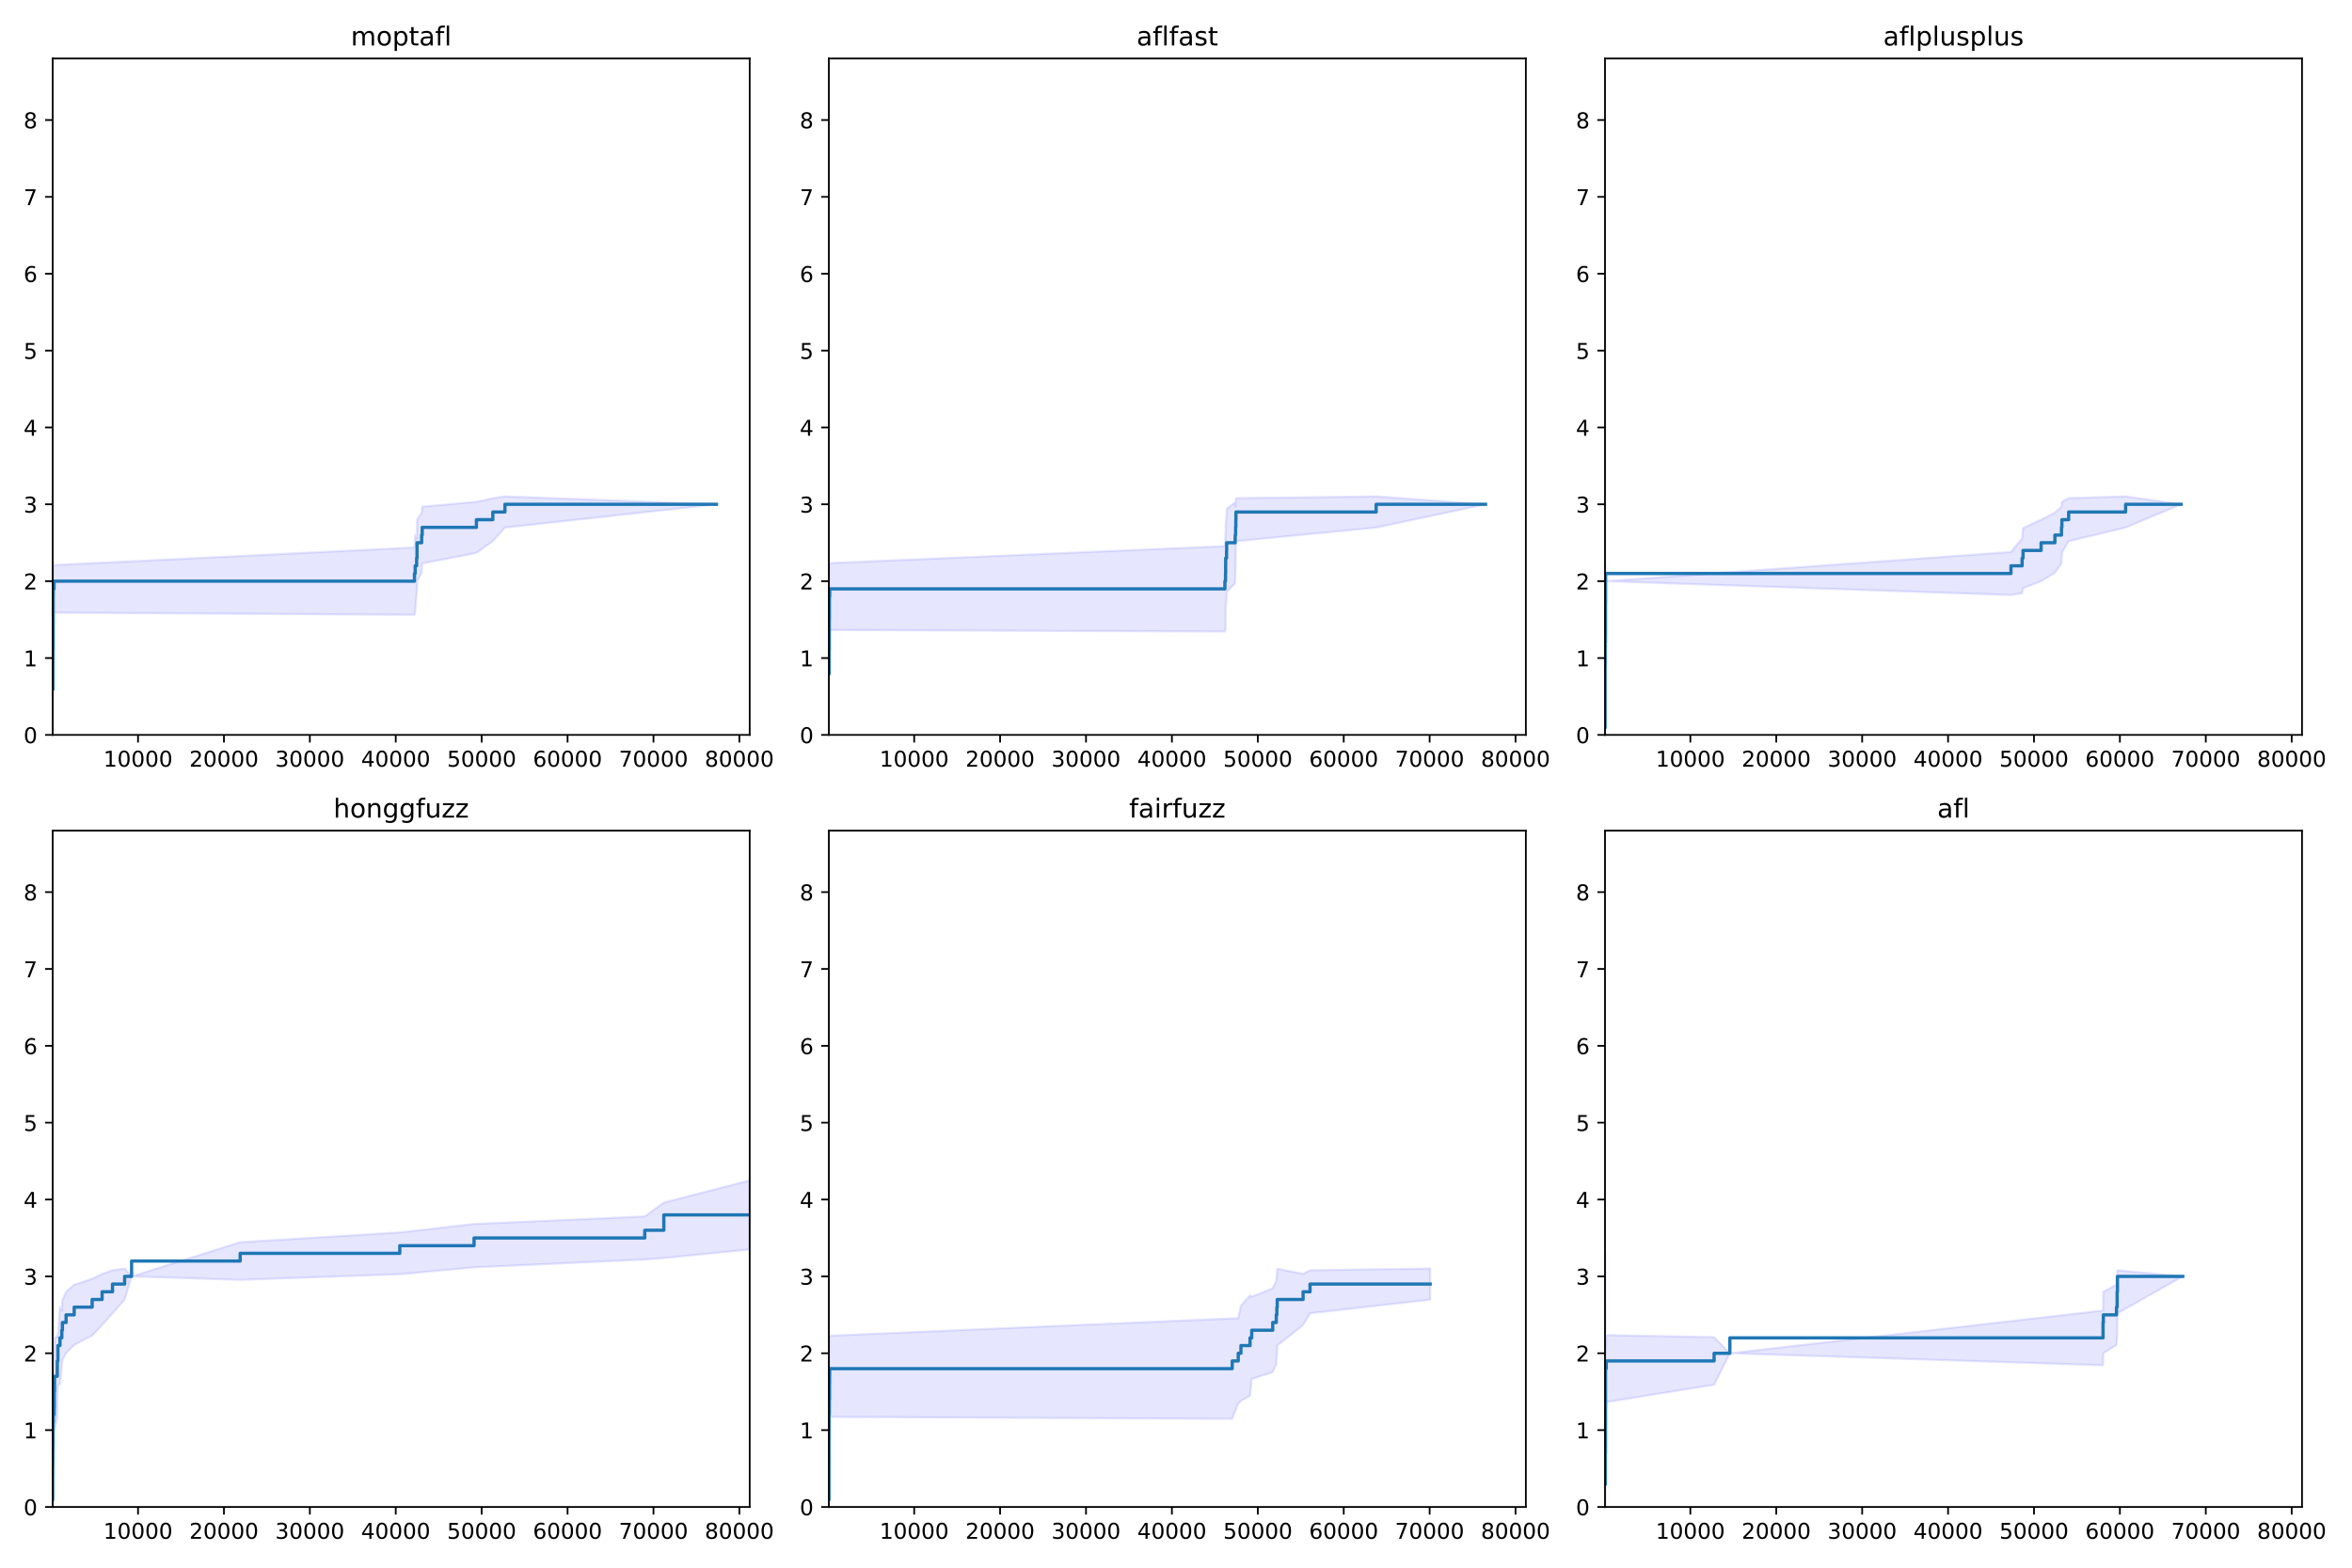 <?xml version="1.0" encoding="utf-8" standalone="no"?>
<!DOCTYPE svg PUBLIC "-//W3C//DTD SVG 1.1//EN"
  "http://www.w3.org/Graphics/SVG/1.1/DTD/svg11.dtd">
<!-- Created with matplotlib (https://matplotlib.org/) -->
<svg height="720pt" version="1.1" viewBox="0 0 1080 720" width="1080pt" xmlns="http://www.w3.org/2000/svg" xmlns:xlink="http://www.w3.org/1999/xlink">
 <defs>
  <style type="text/css">
*{stroke-linecap:butt;stroke-linejoin:round;}
  </style>
 </defs>
 <g id="figure_1">
  <g id="patch_1">
   <path d="M 0 720 
L 1080 720 
L 1080 0 
L 0 0 
z
" style="fill:#ffffff;"/>
  </g>
  <g id="axes_1">
   <g id="patch_2">
    <path d="M 24.19 337.52 
L 344.246 337.52 
L 344.246 26.88 
L 24.19 26.88 
z
" style="fill:#ffffff;"/>
   </g>
   <g id="PolyCollection_1">
    <defs>
     <path d="M 24.308 -460.152 
L 24.308 -347.168 
L 24.328 -391.187 
L 24.407 -387.438 
L 24.446 -430.645 
L 24.821 -438.626 
L 190.322 -437.609 
L 190.658 -438.868 
L 191.309 -447.56 
L 191.486 -449.885 
L 191.506 -453.077 
L 193.616 -456.892 
L 193.873 -461.223 
L 218.764 -466.047 
L 226.298 -471.436 
L 231.861 -477.693 
L 329 -488.38 
L 329 -488.38 
L 329 -488.38 
L 231.861 -492.007 
L 226.298 -491.204 
L 218.764 -489.533 
L 193.873 -487.297 
L 193.616 -484.568 
L 191.506 -481.323 
L 191.486 -477.455 
L 191.309 -472.72 
L 190.658 -474.352 
L 190.322 -468.551 
L 24.821 -460.474 
L 24.446 -461.395 
L 24.407 -455.182 
L 24.328 -437.313 
L 24.308 -460.152 
z
" id="ma088ad9c33" style="stroke:#0000ff;stroke-opacity:0.1;"/>
    </defs>
    <g clip-path="url(#pc81aa672ee)">
     <use style="fill:#0000ff;fill-opacity:0.1;stroke:#0000ff;stroke-opacity:0.1;" x="0" xlink:href="#ma088ad9c33" y="720"/>
    </g>
   </g>
   <g id="matplotlib.axis_1">
    <g id="xtick_1">
     <g id="line2d_1">
      <defs>
       <path d="M 0 0 
L 0 3.5 
" id="m2668267cbc" style="stroke:#000000;stroke-width:0.8;"/>
      </defs>
      <g>
       <use style="stroke:#000000;stroke-width:0.8;" x="63.381" xlink:href="#m2668267cbc" y="337.52"/>
      </g>
     </g>
     <g id="text_1">
      <!-- 10000 -->
      <defs>
       <path d="M 12.406 8.297 
L 28.516 8.297 
L 28.516 63.922 
L 10.984 60.406 
L 10.984 69.391 
L 28.422 72.906 
L 38.281 72.906 
L 38.281 8.297 
L 54.391 8.297 
L 54.391 0 
L 12.406 0 
z
" id="DejaVuSans-49"/>
       <path d="M 31.781 66.406 
Q 24.172 66.406 20.328 58.906 
Q 16.5 51.422 16.5 36.375 
Q 16.5 21.391 20.328 13.891 
Q 24.172 6.391 31.781 6.391 
Q 39.453 6.391 43.281 13.891 
Q 47.125 21.391 47.125 36.375 
Q 47.125 51.422 43.281 58.906 
Q 39.453 66.406 31.781 66.406 
z
M 31.781 74.219 
Q 44.047 74.219 50.516 64.516 
Q 56.984 54.828 56.984 36.375 
Q 56.984 17.969 50.516 8.266 
Q 44.047 -1.422 31.781 -1.422 
Q 19.531 -1.422 13.062 8.266 
Q 6.594 17.969 6.594 36.375 
Q 6.594 54.828 13.062 64.516 
Q 19.531 74.219 31.781 74.219 
z
" id="DejaVuSans-48"/>
      </defs>
      <g transform="translate(47.475 352.118)scale(0.1 -0.1)">
       <use xlink:href="#DejaVuSans-49"/>
       <use x="63.623" xlink:href="#DejaVuSans-48"/>
       <use x="127.246" xlink:href="#DejaVuSans-48"/>
       <use x="190.869" xlink:href="#DejaVuSans-48"/>
       <use x="254.492" xlink:href="#DejaVuSans-48"/>
      </g>
     </g>
    </g>
    <g id="xtick_2">
     <g id="line2d_2">
      <g>
       <use style="stroke:#000000;stroke-width:0.8;" x="102.828" xlink:href="#m2668267cbc" y="337.52"/>
      </g>
     </g>
     <g id="text_2">
      <!-- 20000 -->
      <defs>
       <path d="M 19.188 8.297 
L 53.609 8.297 
L 53.609 0 
L 7.328 0 
L 7.328 8.297 
Q 12.938 14.109 22.625 23.891 
Q 32.328 33.688 34.812 36.531 
Q 39.547 41.844 41.422 45.531 
Q 43.312 49.219 43.312 52.781 
Q 43.312 58.594 39.234 62.25 
Q 35.156 65.922 28.609 65.922 
Q 23.969 65.922 18.812 64.312 
Q 13.672 62.703 7.812 59.422 
L 7.812 69.391 
Q 13.766 71.781 18.938 73 
Q 24.125 74.219 28.422 74.219 
Q 39.75 74.219 46.484 68.547 
Q 53.219 62.891 53.219 53.422 
Q 53.219 48.922 51.531 44.891 
Q 49.859 40.875 45.406 35.406 
Q 44.188 33.984 37.641 27.219 
Q 31.109 20.453 19.188 8.297 
z
" id="DejaVuSans-50"/>
      </defs>
      <g transform="translate(86.922 352.118)scale(0.1 -0.1)">
       <use xlink:href="#DejaVuSans-50"/>
       <use x="63.623" xlink:href="#DejaVuSans-48"/>
       <use x="127.246" xlink:href="#DejaVuSans-48"/>
       <use x="190.869" xlink:href="#DejaVuSans-48"/>
       <use x="254.492" xlink:href="#DejaVuSans-48"/>
      </g>
     </g>
    </g>
    <g id="xtick_3">
     <g id="line2d_3">
      <g>
       <use style="stroke:#000000;stroke-width:0.8;" x="142.276" xlink:href="#m2668267cbc" y="337.52"/>
      </g>
     </g>
     <g id="text_3">
      <!-- 30000 -->
      <defs>
       <path d="M 40.578 39.312 
Q 47.656 37.797 51.625 33 
Q 55.609 28.219 55.609 21.188 
Q 55.609 10.406 48.188 4.484 
Q 40.766 -1.422 27.094 -1.422 
Q 22.516 -1.422 17.656 -0.516 
Q 12.797 0.391 7.625 2.203 
L 7.625 11.719 
Q 11.719 9.328 16.594 8.109 
Q 21.484 6.891 26.812 6.891 
Q 36.078 6.891 40.938 10.547 
Q 45.797 14.203 45.797 21.188 
Q 45.797 27.641 41.281 31.266 
Q 36.766 34.906 28.719 34.906 
L 20.219 34.906 
L 20.219 43.016 
L 29.109 43.016 
Q 36.375 43.016 40.234 45.922 
Q 44.094 48.828 44.094 54.297 
Q 44.094 59.906 40.109 62.906 
Q 36.141 65.922 28.719 65.922 
Q 24.656 65.922 20.016 65.031 
Q 15.375 64.156 9.812 62.312 
L 9.812 71.094 
Q 15.438 72.656 20.344 73.438 
Q 25.25 74.219 29.594 74.219 
Q 40.828 74.219 47.359 69.109 
Q 53.906 64.016 53.906 55.328 
Q 53.906 49.266 50.438 45.094 
Q 46.969 40.922 40.578 39.312 
z
" id="DejaVuSans-51"/>
      </defs>
      <g transform="translate(126.369 352.118)scale(0.1 -0.1)">
       <use xlink:href="#DejaVuSans-51"/>
       <use x="63.623" xlink:href="#DejaVuSans-48"/>
       <use x="127.246" xlink:href="#DejaVuSans-48"/>
       <use x="190.869" xlink:href="#DejaVuSans-48"/>
       <use x="254.492" xlink:href="#DejaVuSans-48"/>
      </g>
     </g>
    </g>
    <g id="xtick_4">
     <g id="line2d_4">
      <g>
       <use style="stroke:#000000;stroke-width:0.8;" x="181.723" xlink:href="#m2668267cbc" y="337.52"/>
      </g>
     </g>
     <g id="text_4">
      <!-- 40000 -->
      <defs>
       <path d="M 37.797 64.312 
L 12.891 25.391 
L 37.797 25.391 
z
M 35.203 72.906 
L 47.609 72.906 
L 47.609 25.391 
L 58.016 25.391 
L 58.016 17.188 
L 47.609 17.188 
L 47.609 0 
L 37.797 0 
L 37.797 17.188 
L 4.891 17.188 
L 4.891 26.703 
z
" id="DejaVuSans-52"/>
      </defs>
      <g transform="translate(165.817 352.118)scale(0.1 -0.1)">
       <use xlink:href="#DejaVuSans-52"/>
       <use x="63.623" xlink:href="#DejaVuSans-48"/>
       <use x="127.246" xlink:href="#DejaVuSans-48"/>
       <use x="190.869" xlink:href="#DejaVuSans-48"/>
       <use x="254.492" xlink:href="#DejaVuSans-48"/>
      </g>
     </g>
    </g>
    <g id="xtick_5">
     <g id="line2d_5">
      <g>
       <use style="stroke:#000000;stroke-width:0.8;" x="221.17" xlink:href="#m2668267cbc" y="337.52"/>
      </g>
     </g>
     <g id="text_5">
      <!-- 50000 -->
      <defs>
       <path d="M 10.797 72.906 
L 49.516 72.906 
L 49.516 64.594 
L 19.828 64.594 
L 19.828 46.734 
Q 21.969 47.469 24.109 47.828 
Q 26.266 48.188 28.422 48.188 
Q 40.625 48.188 47.75 41.5 
Q 54.891 34.812 54.891 23.391 
Q 54.891 11.625 47.562 5.094 
Q 40.234 -1.422 26.906 -1.422 
Q 22.312 -1.422 17.547 -0.641 
Q 12.797 0.141 7.719 1.703 
L 7.719 11.625 
Q 12.109 9.234 16.797 8.062 
Q 21.484 6.891 26.703 6.891 
Q 35.156 6.891 40.078 11.328 
Q 45.016 15.766 45.016 23.391 
Q 45.016 31 40.078 35.438 
Q 35.156 39.891 26.703 39.891 
Q 22.75 39.891 18.812 39.016 
Q 14.891 38.141 10.797 36.281 
z
" id="DejaVuSans-53"/>
      </defs>
      <g transform="translate(205.264 352.118)scale(0.1 -0.1)">
       <use xlink:href="#DejaVuSans-53"/>
       <use x="63.623" xlink:href="#DejaVuSans-48"/>
       <use x="127.246" xlink:href="#DejaVuSans-48"/>
       <use x="190.869" xlink:href="#DejaVuSans-48"/>
       <use x="254.492" xlink:href="#DejaVuSans-48"/>
      </g>
     </g>
    </g>
    <g id="xtick_6">
     <g id="line2d_6">
      <g>
       <use style="stroke:#000000;stroke-width:0.8;" x="260.618" xlink:href="#m2668267cbc" y="337.52"/>
      </g>
     </g>
     <g id="text_6">
      <!-- 60000 -->
      <defs>
       <path d="M 33.016 40.375 
Q 26.375 40.375 22.484 35.828 
Q 18.609 31.297 18.609 23.391 
Q 18.609 15.531 22.484 10.953 
Q 26.375 6.391 33.016 6.391 
Q 39.656 6.391 43.531 10.953 
Q 47.406 15.531 47.406 23.391 
Q 47.406 31.297 43.531 35.828 
Q 39.656 40.375 33.016 40.375 
z
M 52.594 71.297 
L 52.594 62.312 
Q 48.875 64.062 45.094 64.984 
Q 41.312 65.922 37.594 65.922 
Q 27.828 65.922 22.672 59.328 
Q 17.531 52.734 16.797 39.406 
Q 19.672 43.656 24.016 45.922 
Q 28.375 48.188 33.594 48.188 
Q 44.578 48.188 50.953 41.516 
Q 57.328 34.859 57.328 23.391 
Q 57.328 12.156 50.688 5.359 
Q 44.047 -1.422 33.016 -1.422 
Q 20.359 -1.422 13.672 8.266 
Q 6.984 17.969 6.984 36.375 
Q 6.984 53.656 15.188 63.938 
Q 23.391 74.219 37.203 74.219 
Q 40.922 74.219 44.703 73.484 
Q 48.484 72.75 52.594 71.297 
z
" id="DejaVuSans-54"/>
      </defs>
      <g transform="translate(244.711 352.118)scale(0.1 -0.1)">
       <use xlink:href="#DejaVuSans-54"/>
       <use x="63.623" xlink:href="#DejaVuSans-48"/>
       <use x="127.246" xlink:href="#DejaVuSans-48"/>
       <use x="190.869" xlink:href="#DejaVuSans-48"/>
       <use x="254.492" xlink:href="#DejaVuSans-48"/>
      </g>
     </g>
    </g>
    <g id="xtick_7">
     <g id="line2d_7">
      <g>
       <use style="stroke:#000000;stroke-width:0.8;" x="300.065" xlink:href="#m2668267cbc" y="337.52"/>
      </g>
     </g>
     <g id="text_7">
      <!-- 70000 -->
      <defs>
       <path d="M 8.203 72.906 
L 55.078 72.906 
L 55.078 68.703 
L 28.609 0 
L 18.312 0 
L 43.219 64.594 
L 8.203 64.594 
z
" id="DejaVuSans-55"/>
      </defs>
      <g transform="translate(284.159 352.118)scale(0.1 -0.1)">
       <use xlink:href="#DejaVuSans-55"/>
       <use x="63.623" xlink:href="#DejaVuSans-48"/>
       <use x="127.246" xlink:href="#DejaVuSans-48"/>
       <use x="190.869" xlink:href="#DejaVuSans-48"/>
       <use x="254.492" xlink:href="#DejaVuSans-48"/>
      </g>
     </g>
    </g>
    <g id="xtick_8">
     <g id="line2d_8">
      <g>
       <use style="stroke:#000000;stroke-width:0.8;" x="339.512" xlink:href="#m2668267cbc" y="337.52"/>
      </g>
     </g>
     <g id="text_8">
      <!-- 80000 -->
      <defs>
       <path d="M 31.781 34.625 
Q 24.75 34.625 20.719 30.859 
Q 16.703 27.094 16.703 20.516 
Q 16.703 13.922 20.719 10.156 
Q 24.75 6.391 31.781 6.391 
Q 38.812 6.391 42.859 10.172 
Q 46.922 13.969 46.922 20.516 
Q 46.922 27.094 42.891 30.859 
Q 38.875 34.625 31.781 34.625 
z
M 21.922 38.812 
Q 15.578 40.375 12.031 44.719 
Q 8.5 49.078 8.5 55.328 
Q 8.5 64.062 14.719 69.141 
Q 20.953 74.219 31.781 74.219 
Q 42.672 74.219 48.875 69.141 
Q 55.078 64.062 55.078 55.328 
Q 55.078 49.078 51.531 44.719 
Q 48 40.375 41.703 38.812 
Q 48.828 37.156 52.797 32.312 
Q 56.781 27.484 56.781 20.516 
Q 56.781 9.906 50.312 4.234 
Q 43.844 -1.422 31.781 -1.422 
Q 19.734 -1.422 13.25 4.234 
Q 6.781 9.906 6.781 20.516 
Q 6.781 27.484 10.781 32.312 
Q 14.797 37.156 21.922 38.812 
z
M 18.312 54.391 
Q 18.312 48.734 21.844 45.562 
Q 25.391 42.391 31.781 42.391 
Q 38.141 42.391 41.719 45.562 
Q 45.312 48.734 45.312 54.391 
Q 45.312 60.062 41.719 63.234 
Q 38.141 66.406 31.781 66.406 
Q 25.391 66.406 21.844 63.234 
Q 18.312 60.062 18.312 54.391 
z
" id="DejaVuSans-56"/>
      </defs>
      <g transform="translate(323.606 352.118)scale(0.1 -0.1)">
       <use xlink:href="#DejaVuSans-56"/>
       <use x="63.623" xlink:href="#DejaVuSans-48"/>
       <use x="127.246" xlink:href="#DejaVuSans-48"/>
       <use x="190.869" xlink:href="#DejaVuSans-48"/>
       <use x="254.492" xlink:href="#DejaVuSans-48"/>
      </g>
     </g>
    </g>
   </g>
   <g id="matplotlib.axis_2">
    <g id="ytick_1">
     <g id="line2d_9">
      <defs>
       <path d="M 0 0 
L -3.5 0 
" id="m0aa0730cf5" style="stroke:#000000;stroke-width:0.8;"/>
      </defs>
      <g>
       <use style="stroke:#000000;stroke-width:0.8;" x="24.19" xlink:href="#m0aa0730cf5" y="337.52"/>
      </g>
     </g>
     <g id="text_9">
      <!-- 0 -->
      <g transform="translate(10.828 341.319)scale(0.1 -0.1)">
       <use xlink:href="#DejaVuSans-48"/>
      </g>
     </g>
    </g>
    <g id="ytick_2">
     <g id="line2d_10">
      <g>
       <use style="stroke:#000000;stroke-width:0.8;" x="24.19" xlink:href="#m0aa0730cf5" y="302.22"/>
      </g>
     </g>
     <g id="text_10">
      <!-- 1 -->
      <g transform="translate(10.828 306.019)scale(0.1 -0.1)">
       <use xlink:href="#DejaVuSans-49"/>
      </g>
     </g>
    </g>
    <g id="ytick_3">
     <g id="line2d_11">
      <g>
       <use style="stroke:#000000;stroke-width:0.8;" x="24.19" xlink:href="#m0aa0730cf5" y="266.92"/>
      </g>
     </g>
     <g id="text_11">
      <!-- 2 -->
      <g transform="translate(10.828 270.719)scale(0.1 -0.1)">
       <use xlink:href="#DejaVuSans-50"/>
      </g>
     </g>
    </g>
    <g id="ytick_4">
     <g id="line2d_12">
      <g>
       <use style="stroke:#000000;stroke-width:0.8;" x="24.19" xlink:href="#m0aa0730cf5" y="231.62"/>
      </g>
     </g>
     <g id="text_12">
      <!-- 3 -->
      <g transform="translate(10.828 235.419)scale(0.1 -0.1)">
       <use xlink:href="#DejaVuSans-51"/>
      </g>
     </g>
    </g>
    <g id="ytick_5">
     <g id="line2d_13">
      <g>
       <use style="stroke:#000000;stroke-width:0.8;" x="24.19" xlink:href="#m0aa0730cf5" y="196.32"/>
      </g>
     </g>
     <g id="text_13">
      <!-- 4 -->
      <g transform="translate(10.828 200.119)scale(0.1 -0.1)">
       <use xlink:href="#DejaVuSans-52"/>
      </g>
     </g>
    </g>
    <g id="ytick_6">
     <g id="line2d_14">
      <g>
       <use style="stroke:#000000;stroke-width:0.8;" x="24.19" xlink:href="#m0aa0730cf5" y="161.02"/>
      </g>
     </g>
     <g id="text_14">
      <!-- 5 -->
      <g transform="translate(10.828 164.819)scale(0.1 -0.1)">
       <use xlink:href="#DejaVuSans-53"/>
      </g>
     </g>
    </g>
    <g id="ytick_7">
     <g id="line2d_15">
      <g>
       <use style="stroke:#000000;stroke-width:0.8;" x="24.19" xlink:href="#m0aa0730cf5" y="125.72"/>
      </g>
     </g>
     <g id="text_15">
      <!-- 6 -->
      <g transform="translate(10.828 129.519)scale(0.1 -0.1)">
       <use xlink:href="#DejaVuSans-54"/>
      </g>
     </g>
    </g>
    <g id="ytick_8">
     <g id="line2d_16">
      <g>
       <use style="stroke:#000000;stroke-width:0.8;" x="24.19" xlink:href="#m0aa0730cf5" y="90.42"/>
      </g>
     </g>
     <g id="text_16">
      <!-- 7 -->
      <g transform="translate(10.828 94.219)scale(0.1 -0.1)">
       <use xlink:href="#DejaVuSans-55"/>
      </g>
     </g>
    </g>
    <g id="ytick_9">
     <g id="line2d_17">
      <g>
       <use style="stroke:#000000;stroke-width:0.8;" x="24.19" xlink:href="#m0aa0730cf5" y="55.12"/>
      </g>
     </g>
     <g id="text_17">
      <!-- 8 -->
      <g transform="translate(10.828 58.919)scale(0.1 -0.1)">
       <use xlink:href="#DejaVuSans-56"/>
      </g>
     </g>
    </g>
   </g>
   <g id="line2d_18">
    <path clip-path="url(#pc81aa672ee)" d="M 24.308 316.34 
L 24.308 305.75 
L 24.328 305.75 
L 24.328 298.69 
L 24.407 298.69 
L 24.407 273.98 
L 24.446 273.98 
L 24.446 270.45 
L 24.821 270.45 
L 24.821 266.92 
L 190.322 266.92 
L 190.322 263.39 
L 190.658 263.39 
L 190.658 259.86 
L 191.309 259.86 
L 191.309 256.33 
L 191.486 256.33 
L 191.486 252.8 
L 191.506 252.8 
L 191.506 249.27 
L 193.616 249.27 
L 193.616 245.74 
L 193.873 245.74 
L 193.873 242.21 
L 218.764 242.21 
L 218.764 238.68 
L 226.298 238.68 
L 226.298 235.15 
L 231.861 235.15 
L 231.861 231.62 
L 329 231.62 
" style="fill:none;stroke:#1f77b4;stroke-linecap:square;stroke-width:1.5;"/>
   </g>
   <g id="patch_3">
    <path d="M 24.19 337.52 
L 24.19 26.88 
" style="fill:none;stroke:#000000;stroke-linecap:square;stroke-linejoin:miter;stroke-width:0.8;"/>
   </g>
   <g id="patch_4">
    <path d="M 344.246 337.52 
L 344.246 26.88 
" style="fill:none;stroke:#000000;stroke-linecap:square;stroke-linejoin:miter;stroke-width:0.8;"/>
   </g>
   <g id="patch_5">
    <path d="M 24.19 337.52 
L 344.246 337.52 
" style="fill:none;stroke:#000000;stroke-linecap:square;stroke-linejoin:miter;stroke-width:0.8;"/>
   </g>
   <g id="patch_6">
    <path d="M 24.19 26.88 
L 344.246 26.88 
" style="fill:none;stroke:#000000;stroke-linecap:square;stroke-linejoin:miter;stroke-width:0.8;"/>
   </g>
   <g id="text_18">
    <!-- moptafl -->
    <defs>
     <path d="M 52 44.188 
Q 55.375 50.25 60.062 53.125 
Q 64.75 56 71.094 56 
Q 79.641 56 84.281 50.016 
Q 88.922 44.047 88.922 33.016 
L 88.922 0 
L 79.891 0 
L 79.891 32.719 
Q 79.891 40.578 77.094 44.375 
Q 74.312 48.188 68.609 48.188 
Q 61.625 48.188 57.562 43.547 
Q 53.516 38.922 53.516 30.906 
L 53.516 0 
L 44.484 0 
L 44.484 32.719 
Q 44.484 40.625 41.703 44.406 
Q 38.922 48.188 33.109 48.188 
Q 26.219 48.188 22.156 43.531 
Q 18.109 38.875 18.109 30.906 
L 18.109 0 
L 9.078 0 
L 9.078 54.688 
L 18.109 54.688 
L 18.109 46.188 
Q 21.188 51.219 25.484 53.609 
Q 29.781 56 35.688 56 
Q 41.656 56 45.828 52.969 
Q 50 49.953 52 44.188 
z
" id="DejaVuSans-109"/>
     <path d="M 30.609 48.391 
Q 23.391 48.391 19.188 42.75 
Q 14.984 37.109 14.984 27.297 
Q 14.984 17.484 19.156 11.844 
Q 23.344 6.203 30.609 6.203 
Q 37.797 6.203 41.984 11.859 
Q 46.188 17.531 46.188 27.297 
Q 46.188 37.016 41.984 42.703 
Q 37.797 48.391 30.609 48.391 
z
M 30.609 56 
Q 42.328 56 49.016 48.375 
Q 55.719 40.766 55.719 27.297 
Q 55.719 13.875 49.016 6.219 
Q 42.328 -1.422 30.609 -1.422 
Q 18.844 -1.422 12.172 6.219 
Q 5.516 13.875 5.516 27.297 
Q 5.516 40.766 12.172 48.375 
Q 18.844 56 30.609 56 
z
" id="DejaVuSans-111"/>
     <path d="M 18.109 8.203 
L 18.109 -20.797 
L 9.078 -20.797 
L 9.078 54.688 
L 18.109 54.688 
L 18.109 46.391 
Q 20.953 51.266 25.266 53.625 
Q 29.594 56 35.594 56 
Q 45.562 56 51.781 48.094 
Q 58.016 40.188 58.016 27.297 
Q 58.016 14.406 51.781 6.484 
Q 45.562 -1.422 35.594 -1.422 
Q 29.594 -1.422 25.266 0.953 
Q 20.953 3.328 18.109 8.203 
z
M 48.688 27.297 
Q 48.688 37.203 44.609 42.844 
Q 40.531 48.484 33.406 48.484 
Q 26.266 48.484 22.188 42.844 
Q 18.109 37.203 18.109 27.297 
Q 18.109 17.391 22.188 11.75 
Q 26.266 6.109 33.406 6.109 
Q 40.531 6.109 44.609 11.75 
Q 48.688 17.391 48.688 27.297 
z
" id="DejaVuSans-112"/>
     <path d="M 18.312 70.219 
L 18.312 54.688 
L 36.812 54.688 
L 36.812 47.703 
L 18.312 47.703 
L 18.312 18.016 
Q 18.312 11.328 20.141 9.422 
Q 21.969 7.516 27.594 7.516 
L 36.812 7.516 
L 36.812 0 
L 27.594 0 
Q 17.188 0 13.234 3.875 
Q 9.281 7.766 9.281 18.016 
L 9.281 47.703 
L 2.688 47.703 
L 2.688 54.688 
L 9.281 54.688 
L 9.281 70.219 
z
" id="DejaVuSans-116"/>
     <path d="M 34.281 27.484 
Q 23.391 27.484 19.188 25 
Q 14.984 22.516 14.984 16.5 
Q 14.984 11.719 18.141 8.906 
Q 21.297 6.109 26.703 6.109 
Q 34.188 6.109 38.703 11.406 
Q 43.219 16.703 43.219 25.484 
L 43.219 27.484 
z
M 52.203 31.203 
L 52.203 0 
L 43.219 0 
L 43.219 8.297 
Q 40.141 3.328 35.547 0.953 
Q 30.953 -1.422 24.312 -1.422 
Q 15.922 -1.422 10.953 3.297 
Q 6 8.016 6 15.922 
Q 6 25.141 12.172 29.828 
Q 18.359 34.516 30.609 34.516 
L 43.219 34.516 
L 43.219 35.406 
Q 43.219 41.609 39.141 45 
Q 35.062 48.391 27.688 48.391 
Q 23 48.391 18.547 47.266 
Q 14.109 46.141 10.016 43.891 
L 10.016 52.203 
Q 14.938 54.109 19.578 55.047 
Q 24.219 56 28.609 56 
Q 40.484 56 46.344 49.844 
Q 52.203 43.703 52.203 31.203 
z
" id="DejaVuSans-97"/>
     <path d="M 37.109 75.984 
L 37.109 68.5 
L 28.516 68.5 
Q 23.688 68.5 21.797 66.547 
Q 19.922 64.594 19.922 59.516 
L 19.922 54.688 
L 34.719 54.688 
L 34.719 47.703 
L 19.922 47.703 
L 19.922 0 
L 10.891 0 
L 10.891 47.703 
L 2.297 47.703 
L 2.297 54.688 
L 10.891 54.688 
L 10.891 58.5 
Q 10.891 67.625 15.141 71.797 
Q 19.391 75.984 28.609 75.984 
z
" id="DejaVuSans-102"/>
     <path d="M 9.422 75.984 
L 18.406 75.984 
L 18.406 0 
L 9.422 0 
z
" id="DejaVuSans-108"/>
    </defs>
    <g transform="translate(161.085 20.88)scale(0.12 -0.12)">
     <use xlink:href="#DejaVuSans-109"/>
     <use x="97.412" xlink:href="#DejaVuSans-111"/>
     <use x="158.594" xlink:href="#DejaVuSans-112"/>
     <use x="222.07" xlink:href="#DejaVuSans-116"/>
     <use x="261.279" xlink:href="#DejaVuSans-97"/>
     <use x="322.559" xlink:href="#DejaVuSans-102"/>
     <use x="357.764" xlink:href="#DejaVuSans-108"/>
    </g>
   </g>
  </g>
  <g id="axes_2">
   <g id="patch_7">
    <path d="M 380.59 337.52 
L 700.646 337.52 
L 700.646 26.88 
L 380.59 26.88 
z
" style="fill:#ffffff;"/>
   </g>
   <g id="PolyCollection_2">
    <defs>
     <path d="M 380.708 -445.314 
L 380.708 -376.126 
L 380.728 -417.78 
L 380.807 -402.441 
L 380.846 -412.367 
L 380.984 -430.645 
L 562.442 -429.94 
L 562.738 -431.201 
L 562.797 -438.868 
L 562.817 -441.271 
L 563.211 -444.408 
L 563.271 -448.077 
L 567.176 -452.165 
L 567.373 -461.223 
L 567.472 -466.047 
L 567.531 -471.436 
L 631.909 -477.693 
L 682.125 -488.38 
L 682.125 -488.38 
L 682.125 -488.38 
L 631.909 -492.007 
L 567.531 -491.204 
L 567.472 -489.533 
L 567.373 -487.297 
L 567.176 -489.295 
L 563.271 -486.323 
L 563.211 -482.932 
L 562.817 -479.009 
L 562.797 -474.352 
L 562.738 -474.959 
L 562.442 -469.16 
L 380.984 -461.395 
L 380.846 -458.493 
L 380.807 -440.179 
L 380.728 -417.78 
L 380.708 -445.314 
z
" id="m70616fda9a" style="stroke:#0000ff;stroke-opacity:0.1;"/>
    </defs>
    <g clip-path="url(#p3ed777aac9)">
     <use style="fill:#0000ff;fill-opacity:0.1;stroke:#0000ff;stroke-opacity:0.1;" x="0" xlink:href="#m70616fda9a" y="720"/>
    </g>
   </g>
   <g id="matplotlib.axis_3">
    <g id="xtick_9">
     <g id="line2d_19">
      <g>
       <use style="stroke:#000000;stroke-width:0.8;" x="419.781" xlink:href="#m2668267cbc" y="337.52"/>
      </g>
     </g>
     <g id="text_19">
      <!-- 10000 -->
      <g transform="translate(403.875 352.118)scale(0.1 -0.1)">
       <use xlink:href="#DejaVuSans-49"/>
       <use x="63.623" xlink:href="#DejaVuSans-48"/>
       <use x="127.246" xlink:href="#DejaVuSans-48"/>
       <use x="190.869" xlink:href="#DejaVuSans-48"/>
       <use x="254.492" xlink:href="#DejaVuSans-48"/>
      </g>
     </g>
    </g>
    <g id="xtick_10">
     <g id="line2d_20">
      <g>
       <use style="stroke:#000000;stroke-width:0.8;" x="459.228" xlink:href="#m2668267cbc" y="337.52"/>
      </g>
     </g>
     <g id="text_20">
      <!-- 20000 -->
      <g transform="translate(443.322 352.118)scale(0.1 -0.1)">
       <use xlink:href="#DejaVuSans-50"/>
       <use x="63.623" xlink:href="#DejaVuSans-48"/>
       <use x="127.246" xlink:href="#DejaVuSans-48"/>
       <use x="190.869" xlink:href="#DejaVuSans-48"/>
       <use x="254.492" xlink:href="#DejaVuSans-48"/>
      </g>
     </g>
    </g>
    <g id="xtick_11">
     <g id="line2d_21">
      <g>
       <use style="stroke:#000000;stroke-width:0.8;" x="498.676" xlink:href="#m2668267cbc" y="337.52"/>
      </g>
     </g>
     <g id="text_21">
      <!-- 30000 -->
      <g transform="translate(482.769 352.118)scale(0.1 -0.1)">
       <use xlink:href="#DejaVuSans-51"/>
       <use x="63.623" xlink:href="#DejaVuSans-48"/>
       <use x="127.246" xlink:href="#DejaVuSans-48"/>
       <use x="190.869" xlink:href="#DejaVuSans-48"/>
       <use x="254.492" xlink:href="#DejaVuSans-48"/>
      </g>
     </g>
    </g>
    <g id="xtick_12">
     <g id="line2d_22">
      <g>
       <use style="stroke:#000000;stroke-width:0.8;" x="538.123" xlink:href="#m2668267cbc" y="337.52"/>
      </g>
     </g>
     <g id="text_22">
      <!-- 40000 -->
      <g transform="translate(522.217 352.118)scale(0.1 -0.1)">
       <use xlink:href="#DejaVuSans-52"/>
       <use x="63.623" xlink:href="#DejaVuSans-48"/>
       <use x="127.246" xlink:href="#DejaVuSans-48"/>
       <use x="190.869" xlink:href="#DejaVuSans-48"/>
       <use x="254.492" xlink:href="#DejaVuSans-48"/>
      </g>
     </g>
    </g>
    <g id="xtick_13">
     <g id="line2d_23">
      <g>
       <use style="stroke:#000000;stroke-width:0.8;" x="577.57" xlink:href="#m2668267cbc" y="337.52"/>
      </g>
     </g>
     <g id="text_23">
      <!-- 50000 -->
      <g transform="translate(561.664 352.118)scale(0.1 -0.1)">
       <use xlink:href="#DejaVuSans-53"/>
       <use x="63.623" xlink:href="#DejaVuSans-48"/>
       <use x="127.246" xlink:href="#DejaVuSans-48"/>
       <use x="190.869" xlink:href="#DejaVuSans-48"/>
       <use x="254.492" xlink:href="#DejaVuSans-48"/>
      </g>
     </g>
    </g>
    <g id="xtick_14">
     <g id="line2d_24">
      <g>
       <use style="stroke:#000000;stroke-width:0.8;" x="617.018" xlink:href="#m2668267cbc" y="337.52"/>
      </g>
     </g>
     <g id="text_24">
      <!-- 60000 -->
      <g transform="translate(601.111 352.118)scale(0.1 -0.1)">
       <use xlink:href="#DejaVuSans-54"/>
       <use x="63.623" xlink:href="#DejaVuSans-48"/>
       <use x="127.246" xlink:href="#DejaVuSans-48"/>
       <use x="190.869" xlink:href="#DejaVuSans-48"/>
       <use x="254.492" xlink:href="#DejaVuSans-48"/>
      </g>
     </g>
    </g>
    <g id="xtick_15">
     <g id="line2d_25">
      <g>
       <use style="stroke:#000000;stroke-width:0.8;" x="656.465" xlink:href="#m2668267cbc" y="337.52"/>
      </g>
     </g>
     <g id="text_25">
      <!-- 70000 -->
      <g transform="translate(640.559 352.118)scale(0.1 -0.1)">
       <use xlink:href="#DejaVuSans-55"/>
       <use x="63.623" xlink:href="#DejaVuSans-48"/>
       <use x="127.246" xlink:href="#DejaVuSans-48"/>
       <use x="190.869" xlink:href="#DejaVuSans-48"/>
       <use x="254.492" xlink:href="#DejaVuSans-48"/>
      </g>
     </g>
    </g>
    <g id="xtick_16">
     <g id="line2d_26">
      <g>
       <use style="stroke:#000000;stroke-width:0.8;" x="695.912" xlink:href="#m2668267cbc" y="337.52"/>
      </g>
     </g>
     <g id="text_26">
      <!-- 80000 -->
      <g transform="translate(680.006 352.118)scale(0.1 -0.1)">
       <use xlink:href="#DejaVuSans-56"/>
       <use x="63.623" xlink:href="#DejaVuSans-48"/>
       <use x="127.246" xlink:href="#DejaVuSans-48"/>
       <use x="190.869" xlink:href="#DejaVuSans-48"/>
       <use x="254.492" xlink:href="#DejaVuSans-48"/>
      </g>
     </g>
    </g>
   </g>
   <g id="matplotlib.axis_4">
    <g id="ytick_10">
     <g id="line2d_27">
      <g>
       <use style="stroke:#000000;stroke-width:0.8;" x="380.59" xlink:href="#m0aa0730cf5" y="337.52"/>
      </g>
     </g>
     <g id="text_27">
      <!-- 0 -->
      <g transform="translate(367.228 341.319)scale(0.1 -0.1)">
       <use xlink:href="#DejaVuSans-48"/>
      </g>
     </g>
    </g>
    <g id="ytick_11">
     <g id="line2d_28">
      <g>
       <use style="stroke:#000000;stroke-width:0.8;" x="380.59" xlink:href="#m0aa0730cf5" y="302.22"/>
      </g>
     </g>
     <g id="text_28">
      <!-- 1 -->
      <g transform="translate(367.228 306.019)scale(0.1 -0.1)">
       <use xlink:href="#DejaVuSans-49"/>
      </g>
     </g>
    </g>
    <g id="ytick_12">
     <g id="line2d_29">
      <g>
       <use style="stroke:#000000;stroke-width:0.8;" x="380.59" xlink:href="#m0aa0730cf5" y="266.92"/>
      </g>
     </g>
     <g id="text_29">
      <!-- 2 -->
      <g transform="translate(367.228 270.719)scale(0.1 -0.1)">
       <use xlink:href="#DejaVuSans-50"/>
      </g>
     </g>
    </g>
    <g id="ytick_13">
     <g id="line2d_30">
      <g>
       <use style="stroke:#000000;stroke-width:0.8;" x="380.59" xlink:href="#m0aa0730cf5" y="231.62"/>
      </g>
     </g>
     <g id="text_30">
      <!-- 3 -->
      <g transform="translate(367.228 235.419)scale(0.1 -0.1)">
       <use xlink:href="#DejaVuSans-51"/>
      </g>
     </g>
    </g>
    <g id="ytick_14">
     <g id="line2d_31">
      <g>
       <use style="stroke:#000000;stroke-width:0.8;" x="380.59" xlink:href="#m0aa0730cf5" y="196.32"/>
      </g>
     </g>
     <g id="text_31">
      <!-- 4 -->
      <g transform="translate(367.228 200.119)scale(0.1 -0.1)">
       <use xlink:href="#DejaVuSans-52"/>
      </g>
     </g>
    </g>
    <g id="ytick_15">
     <g id="line2d_32">
      <g>
       <use style="stroke:#000000;stroke-width:0.8;" x="380.59" xlink:href="#m0aa0730cf5" y="161.02"/>
      </g>
     </g>
     <g id="text_32">
      <!-- 5 -->
      <g transform="translate(367.228 164.819)scale(0.1 -0.1)">
       <use xlink:href="#DejaVuSans-53"/>
      </g>
     </g>
    </g>
    <g id="ytick_16">
     <g id="line2d_33">
      <g>
       <use style="stroke:#000000;stroke-width:0.8;" x="380.59" xlink:href="#m0aa0730cf5" y="125.72"/>
      </g>
     </g>
     <g id="text_33">
      <!-- 6 -->
      <g transform="translate(367.228 129.519)scale(0.1 -0.1)">
       <use xlink:href="#DejaVuSans-54"/>
      </g>
     </g>
    </g>
    <g id="ytick_17">
     <g id="line2d_34">
      <g>
       <use style="stroke:#000000;stroke-width:0.8;" x="380.59" xlink:href="#m0aa0730cf5" y="90.42"/>
      </g>
     </g>
     <g id="text_34">
      <!-- 7 -->
      <g transform="translate(367.228 94.219)scale(0.1 -0.1)">
       <use xlink:href="#DejaVuSans-55"/>
      </g>
     </g>
    </g>
    <g id="ytick_18">
     <g id="line2d_35">
      <g>
       <use style="stroke:#000000;stroke-width:0.8;" x="380.59" xlink:href="#m0aa0730cf5" y="55.12"/>
      </g>
     </g>
     <g id="text_35">
      <!-- 8 -->
      <g transform="translate(367.228 58.919)scale(0.1 -0.1)">
       <use xlink:href="#DejaVuSans-56"/>
      </g>
     </g>
    </g>
   </g>
   <g id="line2d_36">
    <path clip-path="url(#p3ed777aac9)" d="M 380.708 309.28 
L 380.708 302.22 
L 380.728 302.22 
L 380.728 298.69 
L 380.807 298.69 
L 380.807 284.57 
L 380.846 284.57 
L 380.846 273.98 
L 380.984 273.98 
L 380.984 270.45 
L 562.442 270.45 
L 562.442 266.92 
L 562.738 266.92 
L 562.738 263.39 
L 562.797 263.39 
L 562.797 259.86 
L 562.817 259.86 
L 562.817 256.33 
L 563.211 256.33 
L 563.211 252.8 
L 563.271 252.8 
L 563.271 249.27 
L 567.176 249.27 
L 567.176 245.74 
L 567.373 245.74 
L 567.373 242.21 
L 567.472 242.21 
L 567.472 238.68 
L 567.531 238.68 
L 567.531 235.15 
L 631.909 235.15 
L 631.909 231.62 
L 682.125 231.62 
" style="fill:none;stroke:#1f77b4;stroke-linecap:square;stroke-width:1.5;"/>
   </g>
   <g id="patch_8">
    <path d="M 380.59 337.52 
L 380.59 26.88 
" style="fill:none;stroke:#000000;stroke-linecap:square;stroke-linejoin:miter;stroke-width:0.8;"/>
   </g>
   <g id="patch_9">
    <path d="M 700.646 337.52 
L 700.646 26.88 
" style="fill:none;stroke:#000000;stroke-linecap:square;stroke-linejoin:miter;stroke-width:0.8;"/>
   </g>
   <g id="patch_10">
    <path d="M 380.59 337.52 
L 700.646 337.52 
" style="fill:none;stroke:#000000;stroke-linecap:square;stroke-linejoin:miter;stroke-width:0.8;"/>
   </g>
   <g id="patch_11">
    <path d="M 380.59 26.88 
L 700.646 26.88 
" style="fill:none;stroke:#000000;stroke-linecap:square;stroke-linejoin:miter;stroke-width:0.8;"/>
   </g>
   <g id="text_36">
    <!-- aflfast -->
    <defs>
     <path d="M 44.281 53.078 
L 44.281 44.578 
Q 40.484 46.531 36.375 47.5 
Q 32.281 48.484 27.875 48.484 
Q 21.188 48.484 17.844 46.438 
Q 14.5 44.391 14.5 40.281 
Q 14.5 37.156 16.891 35.375 
Q 19.281 33.594 26.516 31.984 
L 29.594 31.297 
Q 39.156 29.25 43.188 25.516 
Q 47.219 21.781 47.219 15.094 
Q 47.219 7.469 41.188 3.016 
Q 35.156 -1.422 24.609 -1.422 
Q 20.219 -1.422 15.453 -0.562 
Q 10.688 0.297 5.422 2 
L 5.422 11.281 
Q 10.406 8.688 15.234 7.391 
Q 20.062 6.109 24.812 6.109 
Q 31.156 6.109 34.562 8.281 
Q 37.984 10.453 37.984 14.406 
Q 37.984 18.062 35.516 20.016 
Q 33.062 21.969 24.703 23.781 
L 21.578 24.516 
Q 13.234 26.266 9.516 29.906 
Q 5.812 33.547 5.812 39.891 
Q 5.812 47.609 11.281 51.797 
Q 16.75 56 26.812 56 
Q 31.781 56 36.172 55.266 
Q 40.578 54.547 44.281 53.078 
z
" id="DejaVuSans-115"/>
    </defs>
    <g transform="translate(521.895 20.88)scale(0.12 -0.12)">
     <use xlink:href="#DejaVuSans-97"/>
     <use x="61.279" xlink:href="#DejaVuSans-102"/>
     <use x="96.484" xlink:href="#DejaVuSans-108"/>
     <use x="124.268" xlink:href="#DejaVuSans-102"/>
     <use x="159.473" xlink:href="#DejaVuSans-97"/>
     <use x="220.752" xlink:href="#DejaVuSans-115"/>
     <use x="272.852" xlink:href="#DejaVuSans-116"/>
    </g>
   </g>
  </g>
  <g id="axes_3">
   <g id="patch_12">
    <path d="M 736.99 337.52 
L 1057.046 337.52 
L 1057.046 26.88 
L 736.99 26.88 
z
" style="fill:#ffffff;"/>
   </g>
   <g id="PolyCollection_3">
    <defs>
     <path d="M 737.029 -593.574 
L 737.029 -178.446 
L 737.069 -391.187 
L 737.089 -402.441 
L 737.187 -401.777 
L 737.207 -403.981 
L 737.246 -423.839 
L 737.266 -453.08 
L 923.398 -446.726 
L 928.527 -447.56 
L 928.941 -449.885 
L 937.244 -453.077 
L 943.576 -456.892 
L 946.593 -461.223 
L 946.791 -466.047 
L 949.887 -471.436 
L 976.041 -477.693 
L 1001.504 -488.38 
L 1001.504 -488.38 
L 1001.504 -488.38 
L 976.041 -492.007 
L 949.887 -491.204 
L 946.791 -489.533 
L 946.593 -487.297 
L 943.576 -484.568 
L 937.244 -481.323 
L 928.941 -477.455 
L 928.527 -472.72 
L 923.398 -466.494 
L 737.266 -453.08 
L 737.246 -461.141 
L 737.207 -452.759 
L 737.187 -447.903 
L 737.089 -440.179 
L 737.069 -437.313 
L 737.029 -593.574 
z
" id="mbb79d1ccf8" style="stroke:#0000ff;stroke-opacity:0.1;"/>
    </defs>
    <g clip-path="url(#pe73937ce75)">
     <use style="fill:#0000ff;fill-opacity:0.1;stroke:#0000ff;stroke-opacity:0.1;" x="0" xlink:href="#mbb79d1ccf8" y="720"/>
    </g>
   </g>
   <g id="matplotlib.axis_5">
    <g id="xtick_17">
     <g id="line2d_37">
      <g>
       <use style="stroke:#000000;stroke-width:0.8;" x="776.181" xlink:href="#m2668267cbc" y="337.52"/>
      </g>
     </g>
     <g id="text_37">
      <!-- 10000 -->
      <g transform="translate(760.275 352.118)scale(0.1 -0.1)">
       <use xlink:href="#DejaVuSans-49"/>
       <use x="63.623" xlink:href="#DejaVuSans-48"/>
       <use x="127.246" xlink:href="#DejaVuSans-48"/>
       <use x="190.869" xlink:href="#DejaVuSans-48"/>
       <use x="254.492" xlink:href="#DejaVuSans-48"/>
      </g>
     </g>
    </g>
    <g id="xtick_18">
     <g id="line2d_38">
      <g>
       <use style="stroke:#000000;stroke-width:0.8;" x="815.628" xlink:href="#m2668267cbc" y="337.52"/>
      </g>
     </g>
     <g id="text_38">
      <!-- 20000 -->
      <g transform="translate(799.722 352.118)scale(0.1 -0.1)">
       <use xlink:href="#DejaVuSans-50"/>
       <use x="63.623" xlink:href="#DejaVuSans-48"/>
       <use x="127.246" xlink:href="#DejaVuSans-48"/>
       <use x="190.869" xlink:href="#DejaVuSans-48"/>
       <use x="254.492" xlink:href="#DejaVuSans-48"/>
      </g>
     </g>
    </g>
    <g id="xtick_19">
     <g id="line2d_39">
      <g>
       <use style="stroke:#000000;stroke-width:0.8;" x="855.076" xlink:href="#m2668267cbc" y="337.52"/>
      </g>
     </g>
     <g id="text_39">
      <!-- 30000 -->
      <g transform="translate(839.169 352.118)scale(0.1 -0.1)">
       <use xlink:href="#DejaVuSans-51"/>
       <use x="63.623" xlink:href="#DejaVuSans-48"/>
       <use x="127.246" xlink:href="#DejaVuSans-48"/>
       <use x="190.869" xlink:href="#DejaVuSans-48"/>
       <use x="254.492" xlink:href="#DejaVuSans-48"/>
      </g>
     </g>
    </g>
    <g id="xtick_20">
     <g id="line2d_40">
      <g>
       <use style="stroke:#000000;stroke-width:0.8;" x="894.523" xlink:href="#m2668267cbc" y="337.52"/>
      </g>
     </g>
     <g id="text_40">
      <!-- 40000 -->
      <g transform="translate(878.617 352.118)scale(0.1 -0.1)">
       <use xlink:href="#DejaVuSans-52"/>
       <use x="63.623" xlink:href="#DejaVuSans-48"/>
       <use x="127.246" xlink:href="#DejaVuSans-48"/>
       <use x="190.869" xlink:href="#DejaVuSans-48"/>
       <use x="254.492" xlink:href="#DejaVuSans-48"/>
      </g>
     </g>
    </g>
    <g id="xtick_21">
     <g id="line2d_41">
      <g>
       <use style="stroke:#000000;stroke-width:0.8;" x="933.97" xlink:href="#m2668267cbc" y="337.52"/>
      </g>
     </g>
     <g id="text_41">
      <!-- 50000 -->
      <g transform="translate(918.064 352.118)scale(0.1 -0.1)">
       <use xlink:href="#DejaVuSans-53"/>
       <use x="63.623" xlink:href="#DejaVuSans-48"/>
       <use x="127.246" xlink:href="#DejaVuSans-48"/>
       <use x="190.869" xlink:href="#DejaVuSans-48"/>
       <use x="254.492" xlink:href="#DejaVuSans-48"/>
      </g>
     </g>
    </g>
    <g id="xtick_22">
     <g id="line2d_42">
      <g>
       <use style="stroke:#000000;stroke-width:0.8;" x="973.418" xlink:href="#m2668267cbc" y="337.52"/>
      </g>
     </g>
     <g id="text_42">
      <!-- 60000 -->
      <g transform="translate(957.511 352.118)scale(0.1 -0.1)">
       <use xlink:href="#DejaVuSans-54"/>
       <use x="63.623" xlink:href="#DejaVuSans-48"/>
       <use x="127.246" xlink:href="#DejaVuSans-48"/>
       <use x="190.869" xlink:href="#DejaVuSans-48"/>
       <use x="254.492" xlink:href="#DejaVuSans-48"/>
      </g>
     </g>
    </g>
    <g id="xtick_23">
     <g id="line2d_43">
      <g>
       <use style="stroke:#000000;stroke-width:0.8;" x="1012.865" xlink:href="#m2668267cbc" y="337.52"/>
      </g>
     </g>
     <g id="text_43">
      <!-- 70000 -->
      <g transform="translate(996.959 352.118)scale(0.1 -0.1)">
       <use xlink:href="#DejaVuSans-55"/>
       <use x="63.623" xlink:href="#DejaVuSans-48"/>
       <use x="127.246" xlink:href="#DejaVuSans-48"/>
       <use x="190.869" xlink:href="#DejaVuSans-48"/>
       <use x="254.492" xlink:href="#DejaVuSans-48"/>
      </g>
     </g>
    </g>
    <g id="xtick_24">
     <g id="line2d_44">
      <g>
       <use style="stroke:#000000;stroke-width:0.8;" x="1052.312" xlink:href="#m2668267cbc" y="337.52"/>
      </g>
     </g>
     <g id="text_44">
      <!-- 80000 -->
      <g transform="translate(1036.406 352.118)scale(0.1 -0.1)">
       <use xlink:href="#DejaVuSans-56"/>
       <use x="63.623" xlink:href="#DejaVuSans-48"/>
       <use x="127.246" xlink:href="#DejaVuSans-48"/>
       <use x="190.869" xlink:href="#DejaVuSans-48"/>
       <use x="254.492" xlink:href="#DejaVuSans-48"/>
      </g>
     </g>
    </g>
   </g>
   <g id="matplotlib.axis_6">
    <g id="ytick_19">
     <g id="line2d_45">
      <g>
       <use style="stroke:#000000;stroke-width:0.8;" x="736.99" xlink:href="#m0aa0730cf5" y="337.52"/>
      </g>
     </g>
     <g id="text_45">
      <!-- 0 -->
      <g transform="translate(723.628 341.319)scale(0.1 -0.1)">
       <use xlink:href="#DejaVuSans-48"/>
      </g>
     </g>
    </g>
    <g id="ytick_20">
     <g id="line2d_46">
      <g>
       <use style="stroke:#000000;stroke-width:0.8;" x="736.99" xlink:href="#m0aa0730cf5" y="302.22"/>
      </g>
     </g>
     <g id="text_46">
      <!-- 1 -->
      <g transform="translate(723.628 306.019)scale(0.1 -0.1)">
       <use xlink:href="#DejaVuSans-49"/>
      </g>
     </g>
    </g>
    <g id="ytick_21">
     <g id="line2d_47">
      <g>
       <use style="stroke:#000000;stroke-width:0.8;" x="736.99" xlink:href="#m0aa0730cf5" y="266.92"/>
      </g>
     </g>
     <g id="text_47">
      <!-- 2 -->
      <g transform="translate(723.628 270.719)scale(0.1 -0.1)">
       <use xlink:href="#DejaVuSans-50"/>
      </g>
     </g>
    </g>
    <g id="ytick_22">
     <g id="line2d_48">
      <g>
       <use style="stroke:#000000;stroke-width:0.8;" x="736.99" xlink:href="#m0aa0730cf5" y="231.62"/>
      </g>
     </g>
     <g id="text_48">
      <!-- 3 -->
      <g transform="translate(723.628 235.419)scale(0.1 -0.1)">
       <use xlink:href="#DejaVuSans-51"/>
      </g>
     </g>
    </g>
    <g id="ytick_23">
     <g id="line2d_49">
      <g>
       <use style="stroke:#000000;stroke-width:0.8;" x="736.99" xlink:href="#m0aa0730cf5" y="196.32"/>
      </g>
     </g>
     <g id="text_49">
      <!-- 4 -->
      <g transform="translate(723.628 200.119)scale(0.1 -0.1)">
       <use xlink:href="#DejaVuSans-52"/>
      </g>
     </g>
    </g>
    <g id="ytick_24">
     <g id="line2d_50">
      <g>
       <use style="stroke:#000000;stroke-width:0.8;" x="736.99" xlink:href="#m0aa0730cf5" y="161.02"/>
      </g>
     </g>
     <g id="text_50">
      <!-- 5 -->
      <g transform="translate(723.628 164.819)scale(0.1 -0.1)">
       <use xlink:href="#DejaVuSans-53"/>
      </g>
     </g>
    </g>
    <g id="ytick_25">
     <g id="line2d_51">
      <g>
       <use style="stroke:#000000;stroke-width:0.8;" x="736.99" xlink:href="#m0aa0730cf5" y="125.72"/>
      </g>
     </g>
     <g id="text_51">
      <!-- 6 -->
      <g transform="translate(723.628 129.519)scale(0.1 -0.1)">
       <use xlink:href="#DejaVuSans-54"/>
      </g>
     </g>
    </g>
    <g id="ytick_26">
     <g id="line2d_52">
      <g>
       <use style="stroke:#000000;stroke-width:0.8;" x="736.99" xlink:href="#m0aa0730cf5" y="90.42"/>
      </g>
     </g>
     <g id="text_52">
      <!-- 7 -->
      <g transform="translate(723.628 94.219)scale(0.1 -0.1)">
       <use xlink:href="#DejaVuSans-55"/>
      </g>
     </g>
    </g>
    <g id="ytick_27">
     <g id="line2d_53">
      <g>
       <use style="stroke:#000000;stroke-width:0.8;" x="736.99" xlink:href="#m0aa0730cf5" y="55.12"/>
      </g>
     </g>
     <g id="text_53">
      <!-- 8 -->
      <g transform="translate(723.628 58.919)scale(0.1 -0.1)">
       <use xlink:href="#DejaVuSans-56"/>
      </g>
     </g>
    </g>
   </g>
   <g id="line2d_54">
    <path clip-path="url(#pe73937ce75)" d="M 737.029 333.99 
L 737.029 305.75 
L 737.069 305.75 
L 737.069 298.69 
L 737.089 298.69 
L 737.089 295.16 
L 737.187 295.16 
L 737.187 291.63 
L 737.207 291.63 
L 737.207 277.51 
L 737.246 277.51 
L 737.246 266.92 
L 737.266 266.92 
L 737.266 263.39 
L 923.398 263.39 
L 923.398 259.86 
L 928.527 259.86 
L 928.527 256.33 
L 928.941 256.33 
L 928.941 252.8 
L 937.244 252.8 
L 937.244 249.27 
L 943.576 249.27 
L 943.576 245.74 
L 946.593 245.74 
L 946.593 242.21 
L 946.791 242.21 
L 946.791 238.68 
L 949.887 238.68 
L 949.887 235.15 
L 976.041 235.15 
L 976.041 231.62 
L 1001.504 231.62 
" style="fill:none;stroke:#1f77b4;stroke-linecap:square;stroke-width:1.5;"/>
   </g>
   <g id="patch_13">
    <path d="M 736.99 337.52 
L 736.99 26.88 
" style="fill:none;stroke:#000000;stroke-linecap:square;stroke-linejoin:miter;stroke-width:0.8;"/>
   </g>
   <g id="patch_14">
    <path d="M 1057.046 337.52 
L 1057.046 26.88 
" style="fill:none;stroke:#000000;stroke-linecap:square;stroke-linejoin:miter;stroke-width:0.8;"/>
   </g>
   <g id="patch_15">
    <path d="M 736.99 337.52 
L 1057.046 337.52 
" style="fill:none;stroke:#000000;stroke-linecap:square;stroke-linejoin:miter;stroke-width:0.8;"/>
   </g>
   <g id="patch_16">
    <path d="M 736.99 26.88 
L 1057.046 26.88 
" style="fill:none;stroke:#000000;stroke-linecap:square;stroke-linejoin:miter;stroke-width:0.8;"/>
   </g>
   <g id="text_54">
    <!-- aflplusplus -->
    <defs>
     <path d="M 8.5 21.578 
L 8.5 54.688 
L 17.484 54.688 
L 17.484 21.922 
Q 17.484 14.156 20.5 10.266 
Q 23.531 6.391 29.594 6.391 
Q 36.859 6.391 41.078 11.031 
Q 45.312 15.672 45.312 23.688 
L 45.312 54.688 
L 54.297 54.688 
L 54.297 0 
L 45.312 0 
L 45.312 8.406 
Q 42.047 3.422 37.719 1 
Q 33.406 -1.422 27.688 -1.422 
Q 18.266 -1.422 13.375 4.438 
Q 8.5 10.297 8.5 21.578 
z
M 31.109 56 
z
" id="DejaVuSans-117"/>
    </defs>
    <g transform="translate(864.754 20.88)scale(0.12 -0.12)">
     <use xlink:href="#DejaVuSans-97"/>
     <use x="61.279" xlink:href="#DejaVuSans-102"/>
     <use x="96.484" xlink:href="#DejaVuSans-108"/>
     <use x="124.268" xlink:href="#DejaVuSans-112"/>
     <use x="187.744" xlink:href="#DejaVuSans-108"/>
     <use x="215.527" xlink:href="#DejaVuSans-117"/>
     <use x="278.906" xlink:href="#DejaVuSans-115"/>
     <use x="331.006" xlink:href="#DejaVuSans-112"/>
     <use x="394.482" xlink:href="#DejaVuSans-108"/>
     <use x="422.266" xlink:href="#DejaVuSans-117"/>
     <use x="485.645" xlink:href="#DejaVuSans-115"/>
    </g>
   </g>
  </g>
  <g id="axes_4">
   <g id="patch_17">
    <path d="M 24.19 692.12 
L 344.246 692.12 
L 344.246 381.48 
L 24.19 381.48 
z
" style="fill:#ffffff;"/>
   </g>
   <g id="PolyCollection_4">
    <defs>
     <path d="M 24.19 -238.974 
L 24.19 176.154 
L 24.21 42.738 
L 24.229 23.658 
L 24.249 7.432 
L 24.269 -7.296 
L 24.308 -21.526 
L 24.348 -32.238 
L 24.486 -47.841 
L 24.841 -47.177 
L 24.9 -49.381 
L 25.018 -57.767 
L 25.038 -63.176 
L 26.3 -69.239 
L 26.32 -76.045 
L 26.596 -84.026 
L 27.543 -84.268 
L 28.391 -92.96 
L 28.648 -95.285 
L 30.344 -98.477 
L 34.072 -102.292 
L 42.316 -106.623 
L 46.892 -111.447 
L 51.665 -116.836 
L 57.227 -123.093 
L 60.422 -133.78 
L 110.284 -132.191 
L 183.577 -134.762 
L 217.679 -137.931 
L 296.061 -141.546 
L 304.818 -142.212 
L 344.226 -146.147 
L 344.226 -177.893 
L 344.226 -177.893 
L 304.818 -167.708 
L 296.061 -161.314 
L 217.679 -157.869 
L 183.577 -153.978 
L 110.284 -149.488 
L 60.422 -133.78 
L 57.227 -137.407 
L 51.665 -136.604 
L 46.892 -134.933 
L 42.316 -132.697 
L 34.072 -129.968 
L 30.344 -126.723 
L 28.648 -122.855 
L 28.391 -118.12 
L 27.543 -119.752 
L 26.596 -105.874 
L 26.32 -106.795 
L 26.3 -106.541 
L 25.038 -105.544 
L 25.018 -103.893 
L 24.9 -98.159 
L 24.841 -93.303 
L 24.486 -85.579 
L 24.348 -94.122 
L 24.308 -90.714 
L 24.269 -97.884 
L 24.249 -105.552 
L 24.229 -114.718 
L 24.21 -126.738 
L 24.19 -238.974 
z
" id="mce5fd561da" style="stroke:#0000ff;stroke-opacity:0.1;"/>
    </defs>
    <g clip-path="url(#p3776a7fe25)">
     <use style="fill:#0000ff;fill-opacity:0.1;stroke:#0000ff;stroke-opacity:0.1;" x="0" xlink:href="#mce5fd561da" y="720"/>
    </g>
   </g>
   <g id="matplotlib.axis_7">
    <g id="xtick_25">
     <g id="line2d_55">
      <g>
       <use style="stroke:#000000;stroke-width:0.8;" x="63.381" xlink:href="#m2668267cbc" y="692.12"/>
      </g>
     </g>
     <g id="text_55">
      <!-- 10000 -->
      <g transform="translate(47.475 706.718)scale(0.1 -0.1)">
       <use xlink:href="#DejaVuSans-49"/>
       <use x="63.623" xlink:href="#DejaVuSans-48"/>
       <use x="127.246" xlink:href="#DejaVuSans-48"/>
       <use x="190.869" xlink:href="#DejaVuSans-48"/>
       <use x="254.492" xlink:href="#DejaVuSans-48"/>
      </g>
     </g>
    </g>
    <g id="xtick_26">
     <g id="line2d_56">
      <g>
       <use style="stroke:#000000;stroke-width:0.8;" x="102.828" xlink:href="#m2668267cbc" y="692.12"/>
      </g>
     </g>
     <g id="text_56">
      <!-- 20000 -->
      <g transform="translate(86.922 706.718)scale(0.1 -0.1)">
       <use xlink:href="#DejaVuSans-50"/>
       <use x="63.623" xlink:href="#DejaVuSans-48"/>
       <use x="127.246" xlink:href="#DejaVuSans-48"/>
       <use x="190.869" xlink:href="#DejaVuSans-48"/>
       <use x="254.492" xlink:href="#DejaVuSans-48"/>
      </g>
     </g>
    </g>
    <g id="xtick_27">
     <g id="line2d_57">
      <g>
       <use style="stroke:#000000;stroke-width:0.8;" x="142.276" xlink:href="#m2668267cbc" y="692.12"/>
      </g>
     </g>
     <g id="text_57">
      <!-- 30000 -->
      <g transform="translate(126.369 706.718)scale(0.1 -0.1)">
       <use xlink:href="#DejaVuSans-51"/>
       <use x="63.623" xlink:href="#DejaVuSans-48"/>
       <use x="127.246" xlink:href="#DejaVuSans-48"/>
       <use x="190.869" xlink:href="#DejaVuSans-48"/>
       <use x="254.492" xlink:href="#DejaVuSans-48"/>
      </g>
     </g>
    </g>
    <g id="xtick_28">
     <g id="line2d_58">
      <g>
       <use style="stroke:#000000;stroke-width:0.8;" x="181.723" xlink:href="#m2668267cbc" y="692.12"/>
      </g>
     </g>
     <g id="text_58">
      <!-- 40000 -->
      <g transform="translate(165.817 706.718)scale(0.1 -0.1)">
       <use xlink:href="#DejaVuSans-52"/>
       <use x="63.623" xlink:href="#DejaVuSans-48"/>
       <use x="127.246" xlink:href="#DejaVuSans-48"/>
       <use x="190.869" xlink:href="#DejaVuSans-48"/>
       <use x="254.492" xlink:href="#DejaVuSans-48"/>
      </g>
     </g>
    </g>
    <g id="xtick_29">
     <g id="line2d_59">
      <g>
       <use style="stroke:#000000;stroke-width:0.8;" x="221.17" xlink:href="#m2668267cbc" y="692.12"/>
      </g>
     </g>
     <g id="text_59">
      <!-- 50000 -->
      <g transform="translate(205.264 706.718)scale(0.1 -0.1)">
       <use xlink:href="#DejaVuSans-53"/>
       <use x="63.623" xlink:href="#DejaVuSans-48"/>
       <use x="127.246" xlink:href="#DejaVuSans-48"/>
       <use x="190.869" xlink:href="#DejaVuSans-48"/>
       <use x="254.492" xlink:href="#DejaVuSans-48"/>
      </g>
     </g>
    </g>
    <g id="xtick_30">
     <g id="line2d_60">
      <g>
       <use style="stroke:#000000;stroke-width:0.8;" x="260.618" xlink:href="#m2668267cbc" y="692.12"/>
      </g>
     </g>
     <g id="text_60">
      <!-- 60000 -->
      <g transform="translate(244.711 706.718)scale(0.1 -0.1)">
       <use xlink:href="#DejaVuSans-54"/>
       <use x="63.623" xlink:href="#DejaVuSans-48"/>
       <use x="127.246" xlink:href="#DejaVuSans-48"/>
       <use x="190.869" xlink:href="#DejaVuSans-48"/>
       <use x="254.492" xlink:href="#DejaVuSans-48"/>
      </g>
     </g>
    </g>
    <g id="xtick_31">
     <g id="line2d_61">
      <g>
       <use style="stroke:#000000;stroke-width:0.8;" x="300.065" xlink:href="#m2668267cbc" y="692.12"/>
      </g>
     </g>
     <g id="text_61">
      <!-- 70000 -->
      <g transform="translate(284.159 706.718)scale(0.1 -0.1)">
       <use xlink:href="#DejaVuSans-55"/>
       <use x="63.623" xlink:href="#DejaVuSans-48"/>
       <use x="127.246" xlink:href="#DejaVuSans-48"/>
       <use x="190.869" xlink:href="#DejaVuSans-48"/>
       <use x="254.492" xlink:href="#DejaVuSans-48"/>
      </g>
     </g>
    </g>
    <g id="xtick_32">
     <g id="line2d_62">
      <g>
       <use style="stroke:#000000;stroke-width:0.8;" x="339.512" xlink:href="#m2668267cbc" y="692.12"/>
      </g>
     </g>
     <g id="text_62">
      <!-- 80000 -->
      <g transform="translate(323.606 706.718)scale(0.1 -0.1)">
       <use xlink:href="#DejaVuSans-56"/>
       <use x="63.623" xlink:href="#DejaVuSans-48"/>
       <use x="127.246" xlink:href="#DejaVuSans-48"/>
       <use x="190.869" xlink:href="#DejaVuSans-48"/>
       <use x="254.492" xlink:href="#DejaVuSans-48"/>
      </g>
     </g>
    </g>
   </g>
   <g id="matplotlib.axis_8">
    <g id="ytick_28">
     <g id="line2d_63">
      <g>
       <use style="stroke:#000000;stroke-width:0.8;" x="24.19" xlink:href="#m0aa0730cf5" y="692.12"/>
      </g>
     </g>
     <g id="text_63">
      <!-- 0 -->
      <g transform="translate(10.828 695.919)scale(0.1 -0.1)">
       <use xlink:href="#DejaVuSans-48"/>
      </g>
     </g>
    </g>
    <g id="ytick_29">
     <g id="line2d_64">
      <g>
       <use style="stroke:#000000;stroke-width:0.8;" x="24.19" xlink:href="#m0aa0730cf5" y="656.82"/>
      </g>
     </g>
     <g id="text_64">
      <!-- 1 -->
      <g transform="translate(10.828 660.619)scale(0.1 -0.1)">
       <use xlink:href="#DejaVuSans-49"/>
      </g>
     </g>
    </g>
    <g id="ytick_30">
     <g id="line2d_65">
      <g>
       <use style="stroke:#000000;stroke-width:0.8;" x="24.19" xlink:href="#m0aa0730cf5" y="621.52"/>
      </g>
     </g>
     <g id="text_65">
      <!-- 2 -->
      <g transform="translate(10.828 625.319)scale(0.1 -0.1)">
       <use xlink:href="#DejaVuSans-50"/>
      </g>
     </g>
    </g>
    <g id="ytick_31">
     <g id="line2d_66">
      <g>
       <use style="stroke:#000000;stroke-width:0.8;" x="24.19" xlink:href="#m0aa0730cf5" y="586.22"/>
      </g>
     </g>
     <g id="text_66">
      <!-- 3 -->
      <g transform="translate(10.828 590.019)scale(0.1 -0.1)">
       <use xlink:href="#DejaVuSans-51"/>
      </g>
     </g>
    </g>
    <g id="ytick_32">
     <g id="line2d_67">
      <g>
       <use style="stroke:#000000;stroke-width:0.8;" x="24.19" xlink:href="#m0aa0730cf5" y="550.92"/>
      </g>
     </g>
     <g id="text_67">
      <!-- 4 -->
      <g transform="translate(10.828 554.719)scale(0.1 -0.1)">
       <use xlink:href="#DejaVuSans-52"/>
      </g>
     </g>
    </g>
    <g id="ytick_33">
     <g id="line2d_68">
      <g>
       <use style="stroke:#000000;stroke-width:0.8;" x="24.19" xlink:href="#m0aa0730cf5" y="515.62"/>
      </g>
     </g>
     <g id="text_68">
      <!-- 5 -->
      <g transform="translate(10.828 519.419)scale(0.1 -0.1)">
       <use xlink:href="#DejaVuSans-53"/>
      </g>
     </g>
    </g>
    <g id="ytick_34">
     <g id="line2d_69">
      <g>
       <use style="stroke:#000000;stroke-width:0.8;" x="24.19" xlink:href="#m0aa0730cf5" y="480.32"/>
      </g>
     </g>
     <g id="text_69">
      <!-- 6 -->
      <g transform="translate(10.828 484.119)scale(0.1 -0.1)">
       <use xlink:href="#DejaVuSans-54"/>
      </g>
     </g>
    </g>
    <g id="ytick_35">
     <g id="line2d_70">
      <g>
       <use style="stroke:#000000;stroke-width:0.8;" x="24.19" xlink:href="#m0aa0730cf5" y="445.02"/>
      </g>
     </g>
     <g id="text_70">
      <!-- 7 -->
      <g transform="translate(10.828 448.819)scale(0.1 -0.1)">
       <use xlink:href="#DejaVuSans-55"/>
      </g>
     </g>
    </g>
    <g id="ytick_36">
     <g id="line2d_71">
      <g>
       <use style="stroke:#000000;stroke-width:0.8;" x="24.19" xlink:href="#m0aa0730cf5" y="409.72"/>
      </g>
     </g>
     <g id="text_71">
      <!-- 8 -->
      <g transform="translate(10.828 413.519)scale(0.1 -0.1)">
       <use xlink:href="#DejaVuSans-56"/>
      </g>
     </g>
    </g>
   </g>
   <g id="line2d_72">
    <path clip-path="url(#p3776a7fe25)" d="M 24.19 688.59 
L 24.19 678 
L 24.21 678 
L 24.21 674.47 
L 24.229 674.47 
L 24.229 670.94 
L 24.249 670.94 
L 24.249 667.41 
L 24.269 667.41 
L 24.269 663.88 
L 24.308 663.88 
L 24.308 656.82 
L 24.348 656.82 
L 24.348 653.29 
L 24.486 653.29 
L 24.486 649.76 
L 24.841 649.76 
L 24.841 646.23 
L 24.9 646.23 
L 24.9 639.17 
L 25.018 639.17 
L 25.018 635.64 
L 25.038 635.64 
L 25.038 632.11 
L 26.3 632.11 
L 26.3 628.58 
L 26.32 628.58 
L 26.32 625.05 
L 26.596 625.05 
L 26.596 617.99 
L 27.543 617.99 
L 27.543 614.46 
L 28.391 614.46 
L 28.391 610.93 
L 28.648 610.93 
L 28.648 607.4 
L 30.344 607.4 
L 30.344 603.87 
L 34.072 603.87 
L 34.072 600.34 
L 42.316 600.34 
L 42.316 596.81 
L 46.892 596.81 
L 46.892 593.28 
L 51.665 593.28 
L 51.665 589.75 
L 57.227 589.75 
L 57.227 586.22 
L 60.422 586.22 
L 60.422 579.16 
L 110.284 579.16 
L 110.284 575.63 
L 183.577 575.63 
L 183.577 572.1 
L 217.679 572.1 
L 217.679 568.57 
L 296.061 568.57 
L 296.061 565.04 
L 304.818 565.04 
L 304.818 557.98 
L 344.226 557.98 
" style="fill:none;stroke:#1f77b4;stroke-linecap:square;stroke-width:1.5;"/>
   </g>
   <g id="patch_18">
    <path d="M 24.19 692.12 
L 24.19 381.48 
" style="fill:none;stroke:#000000;stroke-linecap:square;stroke-linejoin:miter;stroke-width:0.8;"/>
   </g>
   <g id="patch_19">
    <path d="M 344.246 692.12 
L 344.246 381.48 
" style="fill:none;stroke:#000000;stroke-linecap:square;stroke-linejoin:miter;stroke-width:0.8;"/>
   </g>
   <g id="patch_20">
    <path d="M 24.19 692.12 
L 344.246 692.12 
" style="fill:none;stroke:#000000;stroke-linecap:square;stroke-linejoin:miter;stroke-width:0.8;"/>
   </g>
   <g id="patch_21">
    <path d="M 24.19 381.48 
L 344.246 381.48 
" style="fill:none;stroke:#000000;stroke-linecap:square;stroke-linejoin:miter;stroke-width:0.8;"/>
   </g>
   <g id="text_72">
    <!-- honggfuzz -->
    <defs>
     <path d="M 54.891 33.016 
L 54.891 0 
L 45.906 0 
L 45.906 32.719 
Q 45.906 40.484 42.875 44.328 
Q 39.844 48.188 33.797 48.188 
Q 26.516 48.188 22.312 43.547 
Q 18.109 38.922 18.109 30.906 
L 18.109 0 
L 9.078 0 
L 9.078 75.984 
L 18.109 75.984 
L 18.109 46.188 
Q 21.344 51.125 25.703 53.562 
Q 30.078 56 35.797 56 
Q 45.219 56 50.047 50.172 
Q 54.891 44.344 54.891 33.016 
z
" id="DejaVuSans-104"/>
     <path d="M 54.891 33.016 
L 54.891 0 
L 45.906 0 
L 45.906 32.719 
Q 45.906 40.484 42.875 44.328 
Q 39.844 48.188 33.797 48.188 
Q 26.516 48.188 22.312 43.547 
Q 18.109 38.922 18.109 30.906 
L 18.109 0 
L 9.078 0 
L 9.078 54.688 
L 18.109 54.688 
L 18.109 46.188 
Q 21.344 51.125 25.703 53.562 
Q 30.078 56 35.797 56 
Q 45.219 56 50.047 50.172 
Q 54.891 44.344 54.891 33.016 
z
" id="DejaVuSans-110"/>
     <path d="M 45.406 27.984 
Q 45.406 37.75 41.375 43.109 
Q 37.359 48.484 30.078 48.484 
Q 22.859 48.484 18.828 43.109 
Q 14.797 37.75 14.797 27.984 
Q 14.797 18.266 18.828 12.891 
Q 22.859 7.516 30.078 7.516 
Q 37.359 7.516 41.375 12.891 
Q 45.406 18.266 45.406 27.984 
z
M 54.391 6.781 
Q 54.391 -7.172 48.188 -13.984 
Q 42 -20.797 29.203 -20.797 
Q 24.469 -20.797 20.266 -20.094 
Q 16.062 -19.391 12.109 -17.922 
L 12.109 -9.188 
Q 16.062 -11.328 19.922 -12.344 
Q 23.781 -13.375 27.781 -13.375 
Q 36.625 -13.375 41.016 -8.766 
Q 45.406 -4.156 45.406 5.172 
L 45.406 9.625 
Q 42.625 4.781 38.281 2.391 
Q 33.938 0 27.875 0 
Q 17.828 0 11.672 7.656 
Q 5.516 15.328 5.516 27.984 
Q 5.516 40.672 11.672 48.328 
Q 17.828 56 27.875 56 
Q 33.938 56 38.281 53.609 
Q 42.625 51.219 45.406 46.391 
L 45.406 54.688 
L 54.391 54.688 
z
" id="DejaVuSans-103"/>
     <path d="M 5.516 54.688 
L 48.188 54.688 
L 48.188 46.484 
L 14.406 7.172 
L 48.188 7.172 
L 48.188 0 
L 4.297 0 
L 4.297 8.203 
L 38.094 47.516 
L 5.516 47.516 
z
" id="DejaVuSans-122"/>
    </defs>
    <g transform="translate(153.111 375.48)scale(0.12 -0.12)">
     <use xlink:href="#DejaVuSans-104"/>
     <use x="63.379" xlink:href="#DejaVuSans-111"/>
     <use x="124.561" xlink:href="#DejaVuSans-110"/>
     <use x="187.939" xlink:href="#DejaVuSans-103"/>
     <use x="251.416" xlink:href="#DejaVuSans-103"/>
     <use x="314.893" xlink:href="#DejaVuSans-102"/>
     <use x="350.098" xlink:href="#DejaVuSans-117"/>
     <use x="413.477" xlink:href="#DejaVuSans-122"/>
     <use x="465.967" xlink:href="#DejaVuSans-122"/>
    </g>
   </g>
  </g>
  <g id="axes_5">
   <g id="patch_22">
    <path d="M 380.59 692.12 
L 700.646 692.12 
L 700.646 381.48 
L 380.59 381.48 
z
" style="fill:#ffffff;"/>
   </g>
   <g id="PolyCollection_5">
    <defs>
     <path d="M 380.649 -238.974 
L 380.649 176.154 
L 380.669 -36.587 
L 380.689 -63.18 
L 380.807 -47.177 
L 380.827 -49.381 
L 380.906 -53.089 
L 380.925 -63.176 
L 380.965 -69.239 
L 565.815 -68.357 
L 568.576 -75.34 
L 569.819 -76.601 
L 573.981 -78.947 
L 574.77 -86.671 
L 584.414 -89.808 
L 586.051 -93.477 
L 586.308 -97.565 
L 586.485 -102.008 
L 598.359 -111.447 
L 601.554 -116.836 
L 656.702 -123.093 
L 656.702 -137.407 
L 656.702 -137.407 
L 601.554 -136.604 
L 598.359 -134.933 
L 586.485 -137.312 
L 586.308 -134.695 
L 586.051 -131.723 
L 584.414 -128.332 
L 574.77 -124.409 
L 573.981 -125.073 
L 569.819 -120.359 
L 568.576 -114.56 
L 565.815 -114.483 
L 380.965 -106.541 
L 380.925 -105.544 
L 380.906 -101.511 
L 380.827 -98.159 
L 380.807 -93.303 
L 380.689 -63.18 
L 380.669 -82.713 
L 380.649 -238.974 
z
" id="m7745754455" style="stroke:#0000ff;stroke-opacity:0.1;"/>
    </defs>
    <g clip-path="url(#p8d1663f1a8)">
     <use style="fill:#0000ff;fill-opacity:0.1;stroke:#0000ff;stroke-opacity:0.1;" x="0" xlink:href="#m7745754455" y="720"/>
    </g>
   </g>
   <g id="matplotlib.axis_9">
    <g id="xtick_33">
     <g id="line2d_73">
      <g>
       <use style="stroke:#000000;stroke-width:0.8;" x="419.781" xlink:href="#m2668267cbc" y="692.12"/>
      </g>
     </g>
     <g id="text_73">
      <!-- 10000 -->
      <g transform="translate(403.875 706.718)scale(0.1 -0.1)">
       <use xlink:href="#DejaVuSans-49"/>
       <use x="63.623" xlink:href="#DejaVuSans-48"/>
       <use x="127.246" xlink:href="#DejaVuSans-48"/>
       <use x="190.869" xlink:href="#DejaVuSans-48"/>
       <use x="254.492" xlink:href="#DejaVuSans-48"/>
      </g>
     </g>
    </g>
    <g id="xtick_34">
     <g id="line2d_74">
      <g>
       <use style="stroke:#000000;stroke-width:0.8;" x="459.228" xlink:href="#m2668267cbc" y="692.12"/>
      </g>
     </g>
     <g id="text_74">
      <!-- 20000 -->
      <g transform="translate(443.322 706.718)scale(0.1 -0.1)">
       <use xlink:href="#DejaVuSans-50"/>
       <use x="63.623" xlink:href="#DejaVuSans-48"/>
       <use x="127.246" xlink:href="#DejaVuSans-48"/>
       <use x="190.869" xlink:href="#DejaVuSans-48"/>
       <use x="254.492" xlink:href="#DejaVuSans-48"/>
      </g>
     </g>
    </g>
    <g id="xtick_35">
     <g id="line2d_75">
      <g>
       <use style="stroke:#000000;stroke-width:0.8;" x="498.676" xlink:href="#m2668267cbc" y="692.12"/>
      </g>
     </g>
     <g id="text_75">
      <!-- 30000 -->
      <g transform="translate(482.769 706.718)scale(0.1 -0.1)">
       <use xlink:href="#DejaVuSans-51"/>
       <use x="63.623" xlink:href="#DejaVuSans-48"/>
       <use x="127.246" xlink:href="#DejaVuSans-48"/>
       <use x="190.869" xlink:href="#DejaVuSans-48"/>
       <use x="254.492" xlink:href="#DejaVuSans-48"/>
      </g>
     </g>
    </g>
    <g id="xtick_36">
     <g id="line2d_76">
      <g>
       <use style="stroke:#000000;stroke-width:0.8;" x="538.123" xlink:href="#m2668267cbc" y="692.12"/>
      </g>
     </g>
     <g id="text_76">
      <!-- 40000 -->
      <g transform="translate(522.217 706.718)scale(0.1 -0.1)">
       <use xlink:href="#DejaVuSans-52"/>
       <use x="63.623" xlink:href="#DejaVuSans-48"/>
       <use x="127.246" xlink:href="#DejaVuSans-48"/>
       <use x="190.869" xlink:href="#DejaVuSans-48"/>
       <use x="254.492" xlink:href="#DejaVuSans-48"/>
      </g>
     </g>
    </g>
    <g id="xtick_37">
     <g id="line2d_77">
      <g>
       <use style="stroke:#000000;stroke-width:0.8;" x="577.57" xlink:href="#m2668267cbc" y="692.12"/>
      </g>
     </g>
     <g id="text_77">
      <!-- 50000 -->
      <g transform="translate(561.664 706.718)scale(0.1 -0.1)">
       <use xlink:href="#DejaVuSans-53"/>
       <use x="63.623" xlink:href="#DejaVuSans-48"/>
       <use x="127.246" xlink:href="#DejaVuSans-48"/>
       <use x="190.869" xlink:href="#DejaVuSans-48"/>
       <use x="254.492" xlink:href="#DejaVuSans-48"/>
      </g>
     </g>
    </g>
    <g id="xtick_38">
     <g id="line2d_78">
      <g>
       <use style="stroke:#000000;stroke-width:0.8;" x="617.018" xlink:href="#m2668267cbc" y="692.12"/>
      </g>
     </g>
     <g id="text_78">
      <!-- 60000 -->
      <g transform="translate(601.111 706.718)scale(0.1 -0.1)">
       <use xlink:href="#DejaVuSans-54"/>
       <use x="63.623" xlink:href="#DejaVuSans-48"/>
       <use x="127.246" xlink:href="#DejaVuSans-48"/>
       <use x="190.869" xlink:href="#DejaVuSans-48"/>
       <use x="254.492" xlink:href="#DejaVuSans-48"/>
      </g>
     </g>
    </g>
    <g id="xtick_39">
     <g id="line2d_79">
      <g>
       <use style="stroke:#000000;stroke-width:0.8;" x="656.465" xlink:href="#m2668267cbc" y="692.12"/>
      </g>
     </g>
     <g id="text_79">
      <!-- 70000 -->
      <g transform="translate(640.559 706.718)scale(0.1 -0.1)">
       <use xlink:href="#DejaVuSans-55"/>
       <use x="63.623" xlink:href="#DejaVuSans-48"/>
       <use x="127.246" xlink:href="#DejaVuSans-48"/>
       <use x="190.869" xlink:href="#DejaVuSans-48"/>
       <use x="254.492" xlink:href="#DejaVuSans-48"/>
      </g>
     </g>
    </g>
    <g id="xtick_40">
     <g id="line2d_80">
      <g>
       <use style="stroke:#000000;stroke-width:0.8;" x="695.912" xlink:href="#m2668267cbc" y="692.12"/>
      </g>
     </g>
     <g id="text_80">
      <!-- 80000 -->
      <g transform="translate(680.006 706.718)scale(0.1 -0.1)">
       <use xlink:href="#DejaVuSans-56"/>
       <use x="63.623" xlink:href="#DejaVuSans-48"/>
       <use x="127.246" xlink:href="#DejaVuSans-48"/>
       <use x="190.869" xlink:href="#DejaVuSans-48"/>
       <use x="254.492" xlink:href="#DejaVuSans-48"/>
      </g>
     </g>
    </g>
   </g>
   <g id="matplotlib.axis_10">
    <g id="ytick_37">
     <g id="line2d_81">
      <g>
       <use style="stroke:#000000;stroke-width:0.8;" x="380.59" xlink:href="#m0aa0730cf5" y="692.12"/>
      </g>
     </g>
     <g id="text_81">
      <!-- 0 -->
      <g transform="translate(367.228 695.919)scale(0.1 -0.1)">
       <use xlink:href="#DejaVuSans-48"/>
      </g>
     </g>
    </g>
    <g id="ytick_38">
     <g id="line2d_82">
      <g>
       <use style="stroke:#000000;stroke-width:0.8;" x="380.59" xlink:href="#m0aa0730cf5" y="656.82"/>
      </g>
     </g>
     <g id="text_82">
      <!-- 1 -->
      <g transform="translate(367.228 660.619)scale(0.1 -0.1)">
       <use xlink:href="#DejaVuSans-49"/>
      </g>
     </g>
    </g>
    <g id="ytick_39">
     <g id="line2d_83">
      <g>
       <use style="stroke:#000000;stroke-width:0.8;" x="380.59" xlink:href="#m0aa0730cf5" y="621.52"/>
      </g>
     </g>
     <g id="text_83">
      <!-- 2 -->
      <g transform="translate(367.228 625.319)scale(0.1 -0.1)">
       <use xlink:href="#DejaVuSans-50"/>
      </g>
     </g>
    </g>
    <g id="ytick_40">
     <g id="line2d_84">
      <g>
       <use style="stroke:#000000;stroke-width:0.8;" x="380.59" xlink:href="#m0aa0730cf5" y="586.22"/>
      </g>
     </g>
     <g id="text_84">
      <!-- 3 -->
      <g transform="translate(367.228 590.019)scale(0.1 -0.1)">
       <use xlink:href="#DejaVuSans-51"/>
      </g>
     </g>
    </g>
    <g id="ytick_41">
     <g id="line2d_85">
      <g>
       <use style="stroke:#000000;stroke-width:0.8;" x="380.59" xlink:href="#m0aa0730cf5" y="550.92"/>
      </g>
     </g>
     <g id="text_85">
      <!-- 4 -->
      <g transform="translate(367.228 554.719)scale(0.1 -0.1)">
       <use xlink:href="#DejaVuSans-52"/>
      </g>
     </g>
    </g>
    <g id="ytick_42">
     <g id="line2d_86">
      <g>
       <use style="stroke:#000000;stroke-width:0.8;" x="380.59" xlink:href="#m0aa0730cf5" y="515.62"/>
      </g>
     </g>
     <g id="text_86">
      <!-- 5 -->
      <g transform="translate(367.228 519.419)scale(0.1 -0.1)">
       <use xlink:href="#DejaVuSans-53"/>
      </g>
     </g>
    </g>
    <g id="ytick_43">
     <g id="line2d_87">
      <g>
       <use style="stroke:#000000;stroke-width:0.8;" x="380.59" xlink:href="#m0aa0730cf5" y="480.32"/>
      </g>
     </g>
     <g id="text_87">
      <!-- 6 -->
      <g transform="translate(367.228 484.119)scale(0.1 -0.1)">
       <use xlink:href="#DejaVuSans-54"/>
      </g>
     </g>
    </g>
    <g id="ytick_44">
     <g id="line2d_88">
      <g>
       <use style="stroke:#000000;stroke-width:0.8;" x="380.59" xlink:href="#m0aa0730cf5" y="445.02"/>
      </g>
     </g>
     <g id="text_88">
      <!-- 7 -->
      <g transform="translate(367.228 448.819)scale(0.1 -0.1)">
       <use xlink:href="#DejaVuSans-55"/>
      </g>
     </g>
    </g>
    <g id="ytick_45">
     <g id="line2d_89">
      <g>
       <use style="stroke:#000000;stroke-width:0.8;" x="380.59" xlink:href="#m0aa0730cf5" y="409.72"/>
      </g>
     </g>
     <g id="text_89">
      <!-- 8 -->
      <g transform="translate(367.228 413.519)scale(0.1 -0.1)">
       <use xlink:href="#DejaVuSans-56"/>
      </g>
     </g>
    </g>
   </g>
   <g id="line2d_90">
    <path clip-path="url(#p8d1663f1a8)" d="M 380.649 688.59 
L 380.649 660.35 
L 380.669 660.35 
L 380.669 656.82 
L 380.689 656.82 
L 380.689 649.76 
L 380.807 649.76 
L 380.807 646.23 
L 380.827 646.23 
L 380.827 642.7 
L 380.906 642.7 
L 380.906 635.64 
L 380.925 635.64 
L 380.925 632.11 
L 380.965 632.11 
L 380.965 628.58 
L 565.815 628.58 
L 565.815 625.05 
L 568.576 625.05 
L 568.576 621.52 
L 569.819 621.52 
L 569.819 617.99 
L 573.981 617.99 
L 573.981 614.46 
L 574.77 614.46 
L 574.77 610.93 
L 584.414 610.93 
L 584.414 607.4 
L 586.051 607.4 
L 586.051 603.87 
L 586.308 603.87 
L 586.308 600.34 
L 586.485 600.34 
L 586.485 596.81 
L 598.359 596.81 
L 598.359 593.28 
L 601.554 593.28 
L 601.554 589.75 
L 656.702 589.75 
" style="fill:none;stroke:#1f77b4;stroke-linecap:square;stroke-width:1.5;"/>
   </g>
   <g id="patch_23">
    <path d="M 380.59 692.12 
L 380.59 381.48 
" style="fill:none;stroke:#000000;stroke-linecap:square;stroke-linejoin:miter;stroke-width:0.8;"/>
   </g>
   <g id="patch_24">
    <path d="M 700.646 692.12 
L 700.646 381.48 
" style="fill:none;stroke:#000000;stroke-linecap:square;stroke-linejoin:miter;stroke-width:0.8;"/>
   </g>
   <g id="patch_25">
    <path d="M 380.59 692.12 
L 700.646 692.12 
" style="fill:none;stroke:#000000;stroke-linecap:square;stroke-linejoin:miter;stroke-width:0.8;"/>
   </g>
   <g id="patch_26">
    <path d="M 380.59 381.48 
L 700.646 381.48 
" style="fill:none;stroke:#000000;stroke-linecap:square;stroke-linejoin:miter;stroke-width:0.8;"/>
   </g>
   <g id="text_90">
    <!-- fairfuzz -->
    <defs>
     <path d="M 9.422 54.688 
L 18.406 54.688 
L 18.406 0 
L 9.422 0 
z
M 9.422 75.984 
L 18.406 75.984 
L 18.406 64.594 
L 9.422 64.594 
z
" id="DejaVuSans-105"/>
     <path d="M 41.109 46.297 
Q 39.594 47.172 37.812 47.578 
Q 36.031 48 33.891 48 
Q 26.266 48 22.188 43.047 
Q 18.109 38.094 18.109 28.812 
L 18.109 0 
L 9.078 0 
L 9.078 54.688 
L 18.109 54.688 
L 18.109 46.188 
Q 20.953 51.172 25.484 53.578 
Q 30.031 56 36.531 56 
Q 37.453 56 38.578 55.875 
Q 39.703 55.766 41.062 55.516 
z
" id="DejaVuSans-114"/>
    </defs>
    <g transform="translate(518.483 375.48)scale(0.12 -0.12)">
     <use xlink:href="#DejaVuSans-102"/>
     <use x="35.205" xlink:href="#DejaVuSans-97"/>
     <use x="96.484" xlink:href="#DejaVuSans-105"/>
     <use x="124.268" xlink:href="#DejaVuSans-114"/>
     <use x="165.381" xlink:href="#DejaVuSans-102"/>
     <use x="200.586" xlink:href="#DejaVuSans-117"/>
     <use x="263.965" xlink:href="#DejaVuSans-122"/>
     <use x="316.455" xlink:href="#DejaVuSans-122"/>
    </g>
   </g>
  </g>
  <g id="axes_6">
   <g id="patch_27">
    <path d="M 736.99 692.12 
L 1057.046 692.12 
L 1057.046 381.48 
L 736.99 381.48 
z
" style="fill:#ffffff;"/>
   </g>
   <g id="PolyCollection_6">
    <defs>
     <path d="M 737.128 -144.156 
L 737.128 67.216 
L 737.207 10.698 
L 737.227 -49.381 
L 737.562 -76.045 
L 787.088 -84.026 
L 794.327 -98.48 
L 965.686 -92.96 
L 965.824 -98.477 
L 971.859 -102.292 
L 972.155 -106.623 
L 972.293 -116.836 
L 1002.293 -133.78 
L 1002.293 -133.78 
L 1002.293 -133.78 
L 972.293 -136.604 
L 972.155 -132.697 
L 971.859 -129.968 
L 965.824 -126.723 
L 965.686 -118.12 
L 794.327 -98.48 
L 787.088 -105.874 
L 737.562 -106.795 
L 737.227 -98.159 
L 737.207 -115.878 
L 737.128 -144.156 
z
" id="mabbb596344" style="stroke:#0000ff;stroke-opacity:0.1;"/>
    </defs>
    <g clip-path="url(#p355dc1bc21)">
     <use style="fill:#0000ff;fill-opacity:0.1;stroke:#0000ff;stroke-opacity:0.1;" x="0" xlink:href="#mabbb596344" y="720"/>
    </g>
   </g>
   <g id="matplotlib.axis_11">
    <g id="xtick_41">
     <g id="line2d_91">
      <g>
       <use style="stroke:#000000;stroke-width:0.8;" x="776.181" xlink:href="#m2668267cbc" y="692.12"/>
      </g>
     </g>
     <g id="text_91">
      <!-- 10000 -->
      <g transform="translate(760.275 706.718)scale(0.1 -0.1)">
       <use xlink:href="#DejaVuSans-49"/>
       <use x="63.623" xlink:href="#DejaVuSans-48"/>
       <use x="127.246" xlink:href="#DejaVuSans-48"/>
       <use x="190.869" xlink:href="#DejaVuSans-48"/>
       <use x="254.492" xlink:href="#DejaVuSans-48"/>
      </g>
     </g>
    </g>
    <g id="xtick_42">
     <g id="line2d_92">
      <g>
       <use style="stroke:#000000;stroke-width:0.8;" x="815.628" xlink:href="#m2668267cbc" y="692.12"/>
      </g>
     </g>
     <g id="text_92">
      <!-- 20000 -->
      <g transform="translate(799.722 706.718)scale(0.1 -0.1)">
       <use xlink:href="#DejaVuSans-50"/>
       <use x="63.623" xlink:href="#DejaVuSans-48"/>
       <use x="127.246" xlink:href="#DejaVuSans-48"/>
       <use x="190.869" xlink:href="#DejaVuSans-48"/>
       <use x="254.492" xlink:href="#DejaVuSans-48"/>
      </g>
     </g>
    </g>
    <g id="xtick_43">
     <g id="line2d_93">
      <g>
       <use style="stroke:#000000;stroke-width:0.8;" x="855.076" xlink:href="#m2668267cbc" y="692.12"/>
      </g>
     </g>
     <g id="text_93">
      <!-- 30000 -->
      <g transform="translate(839.169 706.718)scale(0.1 -0.1)">
       <use xlink:href="#DejaVuSans-51"/>
       <use x="63.623" xlink:href="#DejaVuSans-48"/>
       <use x="127.246" xlink:href="#DejaVuSans-48"/>
       <use x="190.869" xlink:href="#DejaVuSans-48"/>
       <use x="254.492" xlink:href="#DejaVuSans-48"/>
      </g>
     </g>
    </g>
    <g id="xtick_44">
     <g id="line2d_94">
      <g>
       <use style="stroke:#000000;stroke-width:0.8;" x="894.523" xlink:href="#m2668267cbc" y="692.12"/>
      </g>
     </g>
     <g id="text_94">
      <!-- 40000 -->
      <g transform="translate(878.617 706.718)scale(0.1 -0.1)">
       <use xlink:href="#DejaVuSans-52"/>
       <use x="63.623" xlink:href="#DejaVuSans-48"/>
       <use x="127.246" xlink:href="#DejaVuSans-48"/>
       <use x="190.869" xlink:href="#DejaVuSans-48"/>
       <use x="254.492" xlink:href="#DejaVuSans-48"/>
      </g>
     </g>
    </g>
    <g id="xtick_45">
     <g id="line2d_95">
      <g>
       <use style="stroke:#000000;stroke-width:0.8;" x="933.97" xlink:href="#m2668267cbc" y="692.12"/>
      </g>
     </g>
     <g id="text_95">
      <!-- 50000 -->
      <g transform="translate(918.064 706.718)scale(0.1 -0.1)">
       <use xlink:href="#DejaVuSans-53"/>
       <use x="63.623" xlink:href="#DejaVuSans-48"/>
       <use x="127.246" xlink:href="#DejaVuSans-48"/>
       <use x="190.869" xlink:href="#DejaVuSans-48"/>
       <use x="254.492" xlink:href="#DejaVuSans-48"/>
      </g>
     </g>
    </g>
    <g id="xtick_46">
     <g id="line2d_96">
      <g>
       <use style="stroke:#000000;stroke-width:0.8;" x="973.418" xlink:href="#m2668267cbc" y="692.12"/>
      </g>
     </g>
     <g id="text_96">
      <!-- 60000 -->
      <g transform="translate(957.511 706.718)scale(0.1 -0.1)">
       <use xlink:href="#DejaVuSans-54"/>
       <use x="63.623" xlink:href="#DejaVuSans-48"/>
       <use x="127.246" xlink:href="#DejaVuSans-48"/>
       <use x="190.869" xlink:href="#DejaVuSans-48"/>
       <use x="254.492" xlink:href="#DejaVuSans-48"/>
      </g>
     </g>
    </g>
    <g id="xtick_47">
     <g id="line2d_97">
      <g>
       <use style="stroke:#000000;stroke-width:0.8;" x="1012.865" xlink:href="#m2668267cbc" y="692.12"/>
      </g>
     </g>
     <g id="text_97">
      <!-- 70000 -->
      <g transform="translate(996.959 706.718)scale(0.1 -0.1)">
       <use xlink:href="#DejaVuSans-55"/>
       <use x="63.623" xlink:href="#DejaVuSans-48"/>
       <use x="127.246" xlink:href="#DejaVuSans-48"/>
       <use x="190.869" xlink:href="#DejaVuSans-48"/>
       <use x="254.492" xlink:href="#DejaVuSans-48"/>
      </g>
     </g>
    </g>
    <g id="xtick_48">
     <g id="line2d_98">
      <g>
       <use style="stroke:#000000;stroke-width:0.8;" x="1052.312" xlink:href="#m2668267cbc" y="692.12"/>
      </g>
     </g>
     <g id="text_98">
      <!-- 80000 -->
      <g transform="translate(1036.406 706.718)scale(0.1 -0.1)">
       <use xlink:href="#DejaVuSans-56"/>
       <use x="63.623" xlink:href="#DejaVuSans-48"/>
       <use x="127.246" xlink:href="#DejaVuSans-48"/>
       <use x="190.869" xlink:href="#DejaVuSans-48"/>
       <use x="254.492" xlink:href="#DejaVuSans-48"/>
      </g>
     </g>
    </g>
   </g>
   <g id="matplotlib.axis_12">
    <g id="ytick_46">
     <g id="line2d_99">
      <g>
       <use style="stroke:#000000;stroke-width:0.8;" x="736.99" xlink:href="#m0aa0730cf5" y="692.12"/>
      </g>
     </g>
     <g id="text_99">
      <!-- 0 -->
      <g transform="translate(723.628 695.919)scale(0.1 -0.1)">
       <use xlink:href="#DejaVuSans-48"/>
      </g>
     </g>
    </g>
    <g id="ytick_47">
     <g id="line2d_100">
      <g>
       <use style="stroke:#000000;stroke-width:0.8;" x="736.99" xlink:href="#m0aa0730cf5" y="656.82"/>
      </g>
     </g>
     <g id="text_100">
      <!-- 1 -->
      <g transform="translate(723.628 660.619)scale(0.1 -0.1)">
       <use xlink:href="#DejaVuSans-49"/>
      </g>
     </g>
    </g>
    <g id="ytick_48">
     <g id="line2d_101">
      <g>
       <use style="stroke:#000000;stroke-width:0.8;" x="736.99" xlink:href="#m0aa0730cf5" y="621.52"/>
      </g>
     </g>
     <g id="text_101">
      <!-- 2 -->
      <g transform="translate(723.628 625.319)scale(0.1 -0.1)">
       <use xlink:href="#DejaVuSans-50"/>
      </g>
     </g>
    </g>
    <g id="ytick_49">
     <g id="line2d_102">
      <g>
       <use style="stroke:#000000;stroke-width:0.8;" x="736.99" xlink:href="#m0aa0730cf5" y="586.22"/>
      </g>
     </g>
     <g id="text_102">
      <!-- 3 -->
      <g transform="translate(723.628 590.019)scale(0.1 -0.1)">
       <use xlink:href="#DejaVuSans-51"/>
      </g>
     </g>
    </g>
    <g id="ytick_50">
     <g id="line2d_103">
      <g>
       <use style="stroke:#000000;stroke-width:0.8;" x="736.99" xlink:href="#m0aa0730cf5" y="550.92"/>
      </g>
     </g>
     <g id="text_103">
      <!-- 4 -->
      <g transform="translate(723.628 554.719)scale(0.1 -0.1)">
       <use xlink:href="#DejaVuSans-52"/>
      </g>
     </g>
    </g>
    <g id="ytick_51">
     <g id="line2d_104">
      <g>
       <use style="stroke:#000000;stroke-width:0.8;" x="736.99" xlink:href="#m0aa0730cf5" y="515.62"/>
      </g>
     </g>
     <g id="text_104">
      <!-- 5 -->
      <g transform="translate(723.628 519.419)scale(0.1 -0.1)">
       <use xlink:href="#DejaVuSans-53"/>
      </g>
     </g>
    </g>
    <g id="ytick_52">
     <g id="line2d_105">
      <g>
       <use style="stroke:#000000;stroke-width:0.8;" x="736.99" xlink:href="#m0aa0730cf5" y="480.32"/>
      </g>
     </g>
     <g id="text_105">
      <!-- 6 -->
      <g transform="translate(723.628 484.119)scale(0.1 -0.1)">
       <use xlink:href="#DejaVuSans-54"/>
      </g>
     </g>
    </g>
    <g id="ytick_53">
     <g id="line2d_106">
      <g>
       <use style="stroke:#000000;stroke-width:0.8;" x="736.99" xlink:href="#m0aa0730cf5" y="445.02"/>
      </g>
     </g>
     <g id="text_106">
      <!-- 7 -->
      <g transform="translate(723.628 448.819)scale(0.1 -0.1)">
       <use xlink:href="#DejaVuSans-55"/>
      </g>
     </g>
    </g>
    <g id="ytick_54">
     <g id="line2d_107">
      <g>
       <use style="stroke:#000000;stroke-width:0.8;" x="736.99" xlink:href="#m0aa0730cf5" y="409.72"/>
      </g>
     </g>
     <g id="text_107">
      <!-- 8 -->
      <g transform="translate(723.628 413.519)scale(0.1 -0.1)">
       <use xlink:href="#DejaVuSans-56"/>
      </g>
     </g>
    </g>
   </g>
   <g id="line2d_108">
    <path clip-path="url(#p355dc1bc21)" d="M 737.128 681.53 
L 737.128 667.41 
L 737.207 667.41 
L 737.207 646.23 
L 737.227 646.23 
L 737.227 628.58 
L 737.562 628.58 
L 737.562 625.05 
L 787.088 625.05 
L 787.088 621.52 
L 794.327 621.52 
L 794.327 614.46 
L 965.686 614.46 
L 965.686 607.4 
L 965.824 607.4 
L 965.824 603.87 
L 971.859 603.87 
L 971.859 600.34 
L 972.155 600.34 
L 972.155 593.28 
L 972.293 593.28 
L 972.293 586.22 
L 1002.293 586.22 
" style="fill:none;stroke:#1f77b4;stroke-linecap:square;stroke-width:1.5;"/>
   </g>
   <g id="patch_28">
    <path d="M 736.99 692.12 
L 736.99 381.48 
" style="fill:none;stroke:#000000;stroke-linecap:square;stroke-linejoin:miter;stroke-width:0.8;"/>
   </g>
   <g id="patch_29">
    <path d="M 1057.046 692.12 
L 1057.046 381.48 
" style="fill:none;stroke:#000000;stroke-linecap:square;stroke-linejoin:miter;stroke-width:0.8;"/>
   </g>
   <g id="patch_30">
    <path d="M 736.99 692.12 
L 1057.046 692.12 
" style="fill:none;stroke:#000000;stroke-linecap:square;stroke-linejoin:miter;stroke-width:0.8;"/>
   </g>
   <g id="patch_31">
    <path d="M 736.99 381.48 
L 1057.046 381.48 
" style="fill:none;stroke:#000000;stroke-linecap:square;stroke-linejoin:miter;stroke-width:0.8;"/>
   </g>
   <g id="text_108">
    <!-- afl -->
    <g transform="translate(889.562 375.48)scale(0.12 -0.12)">
     <use xlink:href="#DejaVuSans-97"/>
     <use x="61.279" xlink:href="#DejaVuSans-102"/>
     <use x="96.484" xlink:href="#DejaVuSans-108"/>
    </g>
   </g>
  </g>
 </g>
 <defs>
  <clipPath id="pc81aa672ee">
   <rect height="310.64" width="320.056" x="24.19" y="26.88"/>
  </clipPath>
  <clipPath id="p3ed777aac9">
   <rect height="310.64" width="320.056" x="380.59" y="26.88"/>
  </clipPath>
  <clipPath id="pe73937ce75">
   <rect height="310.64" width="320.056" x="736.99" y="26.88"/>
  </clipPath>
  <clipPath id="p3776a7fe25">
   <rect height="310.64" width="320.056" x="24.19" y="381.48"/>
  </clipPath>
  <clipPath id="p8d1663f1a8">
   <rect height="310.64" width="320.056" x="380.59" y="381.48"/>
  </clipPath>
  <clipPath id="p355dc1bc21">
   <rect height="310.64" width="320.056" x="736.99" y="381.48"/>
  </clipPath>
 </defs>
</svg>
